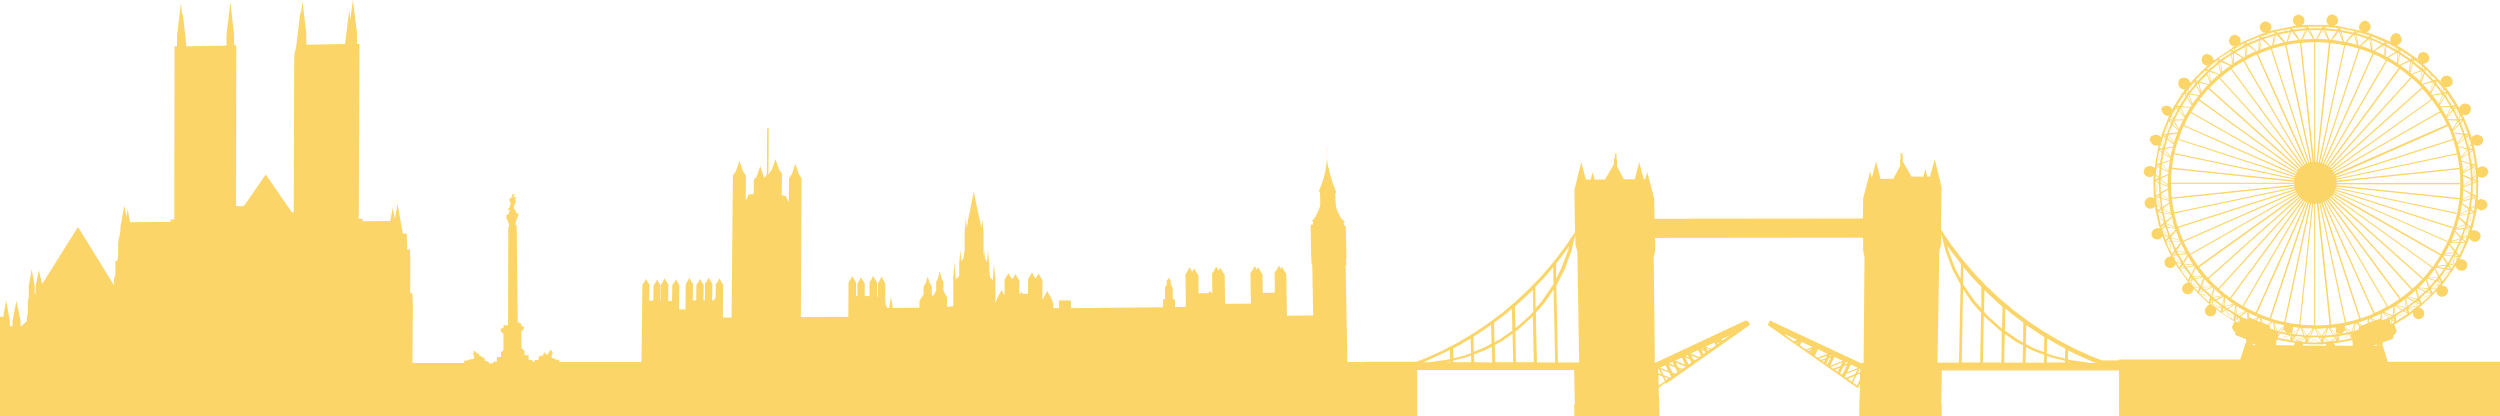 <?xml version="1.0" encoding="utf-8"?>
<svg viewBox="0 266.5 1096 182.5" width="1096" height="182.5" xmlns="http://www.w3.org/2000/svg"><path class="st3" d="M1096,449v-23.9h-49.2l-2.1-6.8l-0.2,0l0-1.6l4.7-1.8l0.1-1.5l0.7-0.3l0.6-1.3l0.1-0.4l-0.3-0.8l-0.6-1.5&#10;&#9;l-0.4-0.2l-0.1,0l1.2-0.6l5.8-3.6l1.6-1.3c0,0.2-0.1,0.3-0.1,0.5c0,1.4,1.1,2.5,2.5,2.5c1.4,0,2.5-1.1,2.5-2.5&#10;&#9;c0-1.2-0.8-2.1-1.9-2.4l-0.4-0.2l1.1-0.9l5-4.7l1.4-1.6l0.1-0.1c0,0,0,0.1,0,0.1c0,1.4,1.1,2.5,2.5,2.5c1.4,0,2.6-1.1,2.6-2.5&#10;&#9;c0-1.3-1-2.3-2.3-2.4l-0.5-0.2l0.9-1l4-5.6l1-1.6l0.3-0.3c0.1,1.2,1.2,2.2,2.5,2.2c1.4,0,2.6-1.1,2.6-2.5c0-1.4-1.1-2.5-2.6-2.5&#10;&#9;c0,0-0.1,0-0.1,0l-0.4-0.2l-0.3,0l0,0l0.6-1.1l2.9-6.2l0.6-1.6l0.2-0.3c0.3,1,1.3,1.7,2.4,1.7c1.4,0,2.5-1.1,2.5-2.5&#10;&#9;c0-1.3-1-2.3-2.3-2.4l-0.6-0.3l-0.4,0.1l-0.6,0.2l0-0.1l0.4-1.2l1.6-6.7l0.2-1.5l0.1-0.4c0.5,0.6,1.2,1,2,1c0.9,0,1.6-0.5,2.1-1.1&#10;&#9;l0,0l0.1-0.2c0.1-0.1,0.2-0.3,0.2-0.4l0.3-0.7l-0.4-0.9c0,0,0-0.1,0-0.1l-0.1-0.3l-0.2-0.4l-0.3-0.1c-0.4-0.4-1-0.6-1.6-0.7&#10;&#9;l-0.3-0.1l-0.4,0.1l-0.4,0.1c0,0-0.1,0-0.1,0.1l-0.5,0.2l-0.1-0.3l0.1-1.1l0.2-6.9l-0.1-1.4l0.1-0.7c0.4,0.4,1,0.6,1.6,0.6&#10;&#9;c0.9,0,1.6-0.5,2.1-1.1l0.1,0l0.1-0.2c0.1-0.1,0.1-0.3,0.2-0.4l0.4-0.8l-0.5-1.3l-0.2-0.3l-0.2-0.1c-0.5-0.5-1.1-0.8-1.8-0.8&#10;&#9;c-0.7,0-1.3,0.3-1.7,0.7l-0.1,0l-0.2,0.1l0,0l-0.1-0.3l-0.1-1l-1.2-6.9l-0.3-1.2l0-0.9c0.4,0.3,0.9,0.5,1.5,0.5&#10;&#9;c1.4,0,2.5-1.1,2.5-2.5c0-0.1,0-0.2,0-0.2l0,0l0,0c-0.1-0.4-0.2-0.8-0.4-1.1l-0.1-0.2l-0.2-0.2l-0.3-0.1c-0.3-0.2-0.7-0.4-1.1-0.5&#10;&#9;l-0.2-0.1l-0.2,0c0,0,0,0,0,0c0,0,0,0,0,0l-0.4,0l-0.4,0.2c-0.1,0-0.2,0.1-0.4,0.1l-0.8,0.3l-0.2,0.2l-0.2,0.5l-0.4-0.6l-0.2-0.9&#10;&#9;l-2.6-6.5l-0.5-1l-0.2-1c0.3,0.1,0.6,0.2,0.9,0.2c1.4,0,2.5-1.1,2.5-2.5c0,0,0-0.1,0-0.1l0.1-0.2l-0.5-1.4l-0.1-0.2l-0.7-0.3&#10;&#9;c-0.2-0.1-0.3-0.1-0.5-0.2l-0.4-0.2l-0.2,0c-0.1,0-0.1,0-0.2,0c-0.7,0-1.4,0.3-1.8,0.7l0,0l0,0c-0.3,0.3-0.5,0.7-0.6,1.1l-0.6-0.5&#10;&#9;l-0.4-0.8l-3.8-5.9l-0.7-0.8l-0.4-1.1c0.1,0,0.3,0.1,0.4,0.1c1.4,0,2.5-1.1,2.5-2.5c0-0.1,0-0.2-0.1-0.3l0-0.1l0-0.1l-0.2-0.4&#10;&#9;c0,0,0-0.1-0.1-0.1l-0.3-0.8l-0.1-0.1l-1.6-0.7l-0.3,0.1c0,0,0,0-0.1,0c-1.3,0-2.4,1-2.5,2.3l-0.8-0.4l-0.5-0.6l-5-5.1l-0.7-0.6&#10;&#9;l-0.5-0.9c0,0,0,0,0,0c1.4,0,2.5-1.1,2.5-2.5c0-0.6-0.3-1.2-0.7-1.6l-0.2-0.4l0,0l-1.6-0.7l-1.1,0.4c0,0,0,0,0,0l-0.5,0.2l-0.4,0.3&#10;&#9;l-0.2,0.6c-0.1,0.2-0.2,0.3-0.2,0.5l-0.2,0.5l0.1,0.2l0,0.1c0,0.1,0,0.1,0,0.2l-1.1-0.4l-0.6-0.5l-5.9-4l-0.8-0.4l-0.6-0.7&#10;&#9;c1.1-0.3,1.9-1.2,1.9-2.4c0-0.5-0.2-1-0.5-1.4l-0.3-0.8l0,0l-1.4-0.6l-0.2-0.1l-1.6,0.7l-0.3,0.4l-0.1,0.3c-0.4,0.4-0.6,1-0.6,1.6&#10;&#9;c0,0.2,0.1,0.4,0.1,0.6l-1.1-0.1l-0.7-0.4l-6.6-2.7l-0.8-0.2l-0.9-0.7c0.8-0.4,1.4-1.2,1.4-2.2c0-0.6-0.3-1.2-0.7-1.6l-0.2-0.5&#10;&#9;l-0.1,0l-1.4-0.6l-0.1,0l-1.6,0.7l-0.1,0.3c-0.5,0.5-0.9,1.1-0.9,1.9c0,0.4,0.1,0.8,0.3,1.2l-1.1,0.1l-0.7-0.2l-7-1.4l-0.8-0.1&#10;&#9;l-1-0.5c0.7-0.5,1.1-1.2,1.1-2c0-0.8-0.4-1.4-0.9-1.9l-0.1-0.2l-1.6-0.7l-1.6,0.7l-0.1,0.3c-0.5,0.5-0.8,1.1-0.8,1.8&#10;&#9;c0,0.6,0.3,1.2,0.7,1.6l-1.2,0.4l-0.8-0.1l-7.2,0l-0.8,0.1l-1-0.3c0.5-0.4,0.7-1.1,0.7-1.7c0-1.2-0.9-2.2-2.1-2.4l-0.6-0.3l-1.6,0.7&#10;&#9;l-0.2,0.4c-0.4,0.4-0.6,0.9-0.6,1.5c0,0.8,0.4,1.5,1.1,2l-1.2,0.7l-0.8,0.1l-7,1.4l-0.7,0.2l-1.2-0.1c0.3-0.4,0.4-0.8,0.4-1.3&#10;&#9;c0-0.8-0.4-1.5-1.1-2v0h0c-0.3-0.2-0.6-0.4-1-0.4l-0.6-0.2l-0.1,0l-0.6,0.3c-0.1,0-0.2,0.1-0.3,0.1l-0.4,0.2l-0.1,0l-0.1,0.2&#10;&#9;c-0.5,0.5-0.8,1.1-0.8,1.8c0,1,0.6,1.9,1.5,2.3l-1,0.8l-0.8,0.3l-6.6,2.8l-0.7,0.4l-1,0.1c0.1-0.3,0.2-0.5,0.2-0.8&#10;&#9;c0-1.3-1-2.3-2.3-2.4l-0.5-0.2l-0.2,0.1l-1.4,0.6l0,0l-0.2,0.5c-0.3,0.4-0.5,0.9-0.5,1.5c0,1.2,0.8,2.1,2,2.4l-0.8,1l-0.8,0.4&#10;&#9;l-5.9,4l-0.6,0.5l-0.8,0.3c0-0.1,0-0.2,0-0.2c0-1.4-1.1-2.4-2.5-2.5l-0.4-0.2l-1.6,0.7l0,0l-0.4,0.9c0,0,0,0.1,0,0.1l-0.1,0.4l0,0.2&#10;&#9;l0,0.1c0,0.1-0.1,0.2-0.1,0.3c0,1.3,1,2.3,2.3,2.4l-0.6,1l-0.8,0.6l-4.9,5l-0.5,0.6l-0.6,0.3c-0.2-1.2-1.2-2.1-2.5-2.1&#10;&#9;c-0.1,0-0.1,0-0.2,0l-0.3-0.1l-1.6,0.7l-0.1,0.1l-0.5,1.4l0,0.1l0.1,0.3c0,0,0,0,0,0.1c0,1.4,1.1,2.5,2.5,2.5c0.1,0,0.1,0,0.2,0&#10;&#9;l-0.3,0.9l-0.7,0.8l-3.8,5.9l-0.4,0.8l-0.3,0.3c-0.4-0.9-1.3-1.5-2.3-1.5c0,0-0.1,0-0.1,0l-0.5-0.1l-1.5,0.7L948,313l-0.5,1.4&#10;&#9;l0.4,0.9c0.2,1.1,1.2,2,2.4,2c0.2,0,0.4-0.1,0.5-0.1l-0.1,0.8l-0.5,1l-2.5,6.4l-0.2,0.9l-0.2,0.3c-0.5-0.6-1.2-1-2-1c0,0,0,0,0,0&#10;&#9;l-0.1,0l-0.6,0l-1.5,0.6l-0.2,0.2l-0.5,1.3l0.6,1.3l0.2,0.2l0,0c0.4,0.7,1.2,1.2,2.2,1.2c0.3,0,0.6-0.1,0.9-0.2l0,0.5l-0.3,1.2&#10;&#9;l-1.2,6.8l-0.1,1l-0.1,0.3l0,0l-0.2-0.1l-0.9-0.4c0,0,0,0,0,0l-0.7-0.3l-0.6,0.1h0c-0.5,0.1-0.9,0.2-1.3,0.5l-0.3,0.1l-0.2,0.3&#10;&#9;l-0.1,0.1c-0.2,0.3-0.3,0.6-0.4,1l-0.1,0.2l0,0c0,0,0,0.1,0,0.1c0,1.4,1.1,2.5,2.5,2.5c0.7,0,1.3-0.3,1.7-0.7l0.1,0.5l-0.1,1.4&#10;&#9;l0.2,6.8l0.1,1.1l0,0.2l-0.9-0.4l-0.4-0.1l-0.2,0.1c0,0-0.1,0-0.1,0c-1.4,0-2.5,1.1-2.5,2.5c0,1.4,1.1,2.5,2.5,2.5&#10;&#9;c0.8,0,1.6-0.4,2-1.1l0.1,0.4l0.2,1.5l1.5,6.6l0.4,1.2l0,0.1l-0.5-0.2l-0.4-0.1l-1.1,0.4c-0.1,0-0.2,0.1-0.3,0.1l-0.1,0l-0.6,0.4&#10;&#9;l-0.1,0.2c-0.3,0.4-0.6,0.9-0.6,1.5l0,0v0c0,0,0,0,0,0c0,1.4,1.1,2.5,2.5,2.5c1,0,1.9-0.6,2.3-1.5l0,0l0.5,1.6l2.8,6.2l0.6,1l0,0&#10;&#9;l-0.3,0l-0.7,0.3c-1.2,0.2-2,1.2-2,2.4c0,1.4,1.1,2.5,2.5,2.5c1.2,0,2.2-0.8,2.4-1.9l0.9,1.6l3.9,5.5l0.8,1l-1.4,0.5l-0.3,0.3&#10;&#9;c-0.6,0.5-1.1,1.2-1.1,2c0,1.4,1.1,2.5,2.5,2.5c1.4,0,2.5-1.1,2.5-2.5c0,0,0-0.1,0-0.1l1.2,1.4l4.9,4.7l1.1,0.9l-0.5,0.2l-0.4,0.2&#10;&#9;l-0.3,0.5c-0.6,0.5-1,1.1-1,1.9c0,1.4,1.1,2.5,2.5,2.5c1.4,0,2.5-1.1,2.5-2.5c0-0.2-0.1-0.5-0.1-0.7l1.5,1.2l5.7,3.7l1.2,0.6l-0.1,0&#10;&#9;l-0.4,0.2l-0.6,1.4l-0.3,0.8l0.1,0.4l0.6,1.3l0.7,0.3l0.1,1.5l4.7,1.8l0,1.6h-0.2l-2.4,7.3h-53.3v0.4l-7.3,0l-4.4-1.7l-7.3-3.3&#10;&#9;l-7.1-3.7l-6.8-4l-6.6-4.4l-6.4-4.8l-6.1-5.1l-5.8-5.4l-5.5-5.8l-5.2-6.1l-4.9-6.4l-4.5-6.6l0,0l0.3-18.6l-3-12.3l-2.1,7.6h-1.2&#10;&#9;l-0.8-3.4l-0.9,3.4l-5.2,0l-3.8-6.6l0-0.9h0l0-0.2l0-0.3l0-0.9v-0.3l0,0l0-0.1h-0.3v-0.1l0,0l0-0.1l0-0.1h0l0-1.1l0,0V334h0l0-0.4&#10;&#9;h-0.7l0,0.1l0,0.5l0,0v0.2h0l0,1.2h0l0,0l0,0.1l0,0.1h0v0.1l0,0.2l0,0l0,0l0,0.1v0.1h0v0.1l0,0h-0.1l-0.1,0.1v0.1h0l0,0.4l0,0l0,0.8&#10;&#9;l0,0.3v0.3l0,0l0,0.9l-3,5.6l-5.6,0l-1.9-7.6l-1.9,7.2l-0.7-2.9l0,0l0,0l-3.1,11.8l-0.1,8.9l-91.4,0.1l-0.1-8.9l-3.1-11.7l0,0&#10;&#9;l0.5,11.2h0l-0.5-11.2v0l0,0v0l-0.8,3.3h-0.7l-2-7.6l-1.9,7.6l-4.8,0l-3-5.6l0-0.9l0-0.1v-0.3l0-0.3l0-0.8l0,0l0-0.4h0l0-0.1&#10;&#9;l-0.1-0.1h-0.1l0,0l0-0.1h0v-0.1l0-0.1l0,0h0l0-0.2l0-0.1h0V336l0-0.1l0,0h0l0-1.2h0l0-0.2l0,0l0-0.5l0-0.1l-0.7,0l0,0.4h0l0,0.2&#10;&#9;l0,0l0,1.1h-0.1l0,0.1v0.1l0,0v0.1l-0.3,0l0,0.1l0,0l0,0.3h0l0,0.9l0,0.3l0,0.2h-0.1l0,0.9l-3.9,6.6l-4.5,0l-0.9-3.3l-0.8,3.3&#10;&#9;l-2.1,0l-2.1-7.6l-3,12.3l0.3,18.6l-0.1-0.1l-4.5,6.6l-4.8,6.3l-5.1,6l-5.5,5.7l-5.7,5.4l-6,5.1l-6.3,4.7l-6.5,4.4l-6.7,4l-6.9,3.6&#10;&#9;l-7.1,3.2l-4.3,1.7l-22.2,0v0.1v0l-8.1,0l-0.8-42.3l0.3,0l-0.1-3.1h0.2l-0.3-13.6l0-0.2l0-0.5l-0.7,0l0-0.1l0-0.2l0-0.4l-0.3,0&#10;&#9;l0-0.4l0.6-0.6l-1.1-1.1l-0.2,0l-0.1-0.1l-0.4-0.6l-0.3-0.6l-0.3-0.6l-0.3-0.6l-0.3-0.6l-0.3-0.6l-0.2-0.6l-0.2-0.7l-0.2-0.7&#10;&#9;l-0.2-0.7l0.5-0.4l-0.5-0.5l-0.1-4.1l0.4-0.6l-0.5-1.2l-0.5-1.3l-0.5-1.3l-0.4-1.3l-0.4-1.3l-0.4-1.3l-0.3-1.3l-0.3-1.3l-0.3-1.3&#10;&#9;l-0.2-1.3l-0.2-1.3l-0.1-1.3l0-2.8l0.5,0v-0.1l0,0l-0.4,0l0-1.4l0,0l-0.1,0l0,1.4l-0.4,0l0,0.1l0,0l0.4,0l0.1,2.8l-0.1,1.3l-0.1,1.3&#10;&#9;l-0.2,1.3l-0.2,1.3l-0.2,1.3l-0.3,1.3l-0.3,1.2l-0.4,1.2l-0.4,1.2l-0.4,1.2l-0.5,1.2l-0.5,1.2l0.5,0.6l0.1,4.6l-0.5,0l0.6,0.5&#10;&#9;l-0.1,0.6l-0.2,0.6l-0.2,0.6l-0.2,0.6l-0.2,0.6l-0.3,0.6l-0.3,0.6l-0.3,0.6l-0.3,0.6l-0.4,0.6l-0.4,0.6l-0.4,0.5l-0.7,0l0.7,0.6&#10;&#9;l0,1.4l-1,0l0,0.5l0,0.2l0.2,13.6l0.1,0.1l0.1,2.9l0.3,0.2l0.4,22.3l-11.5,0.1l-0.3-18.3l-0.9-1.4l-1-1.8l-0.5,1l-0.8-1.5l-1,1.8&#10;&#9;l-0.9,1.4l0.1,8.7l-5.3,0.1l-0.1-8.1l-0.9-1.4l-1-1.8l-0.6,1.2l-0.9-1.7l-1,1.8l-0.9,1.4l0.2,13.3l-11.3,0.1l-0.2-12.7l-0.9-1.4&#10;&#9;l-1-1.8l-0.7,1.4l-0.1-0.1l-1-1.8l-0.9,1.8l-0.9,1.4l0.1,8.5l-0.3,0l-0.7-1l-0.7,1l-4.3,0.1l-0.1-7.9l-0.9-1.3l-1-1.7l-0.8,1.5&#10;&#9;l-0.2-0.3l-1-1.8l-0.9,1.8l-0.9,1.4l0.2,14.2l-4.8,0.1l0-3.3l-0.9-0.1l-0.1-5l-0.8-1.4l0-1.6l-0.9-1.4l-0.9,1.4l0,1.6l-0.8,1.3&#10;&#9;l0.1,5.1l-0.9,0l0,3.5l-40.4,0.4l0-3.3l-1.2-0.1l-4,0l0,3.4l-2.5,0l0-2l-0.8-2.1l-1.9-3.5l-1.8,3.5L457,398l0-8.7l-0.8-1.3l-0.9-1.6&#10;&#9;l-0.9,1.6l-0.4,0.6l-0.7-1l-0.9-1.7l-0.9,1.7l-0.8,1.3l0,6.4l-2.4,0l-0.5-0.9l-0.5,0.9l-0.4,0l0-5.9l-0.8-1.2l-0.9-1.6l-0.9,1.6&#10;&#9;l-0.5,0.7l-0.8-1.1l-0.9-1.6l-0.9,1.6l-0.8,1.3l0,6.9l-1.3-2.4l-1.9,3.6l-0.8,2.2l0,1.4h0l0-12.2l-0.6-6.1l-0.5,6.1l0,0.8L434,388&#10;&#9;l-0.3-3.7l0-1.9l-0.6-6.1l-0.4,5.1l-0.9-1.7l-0.3-3.8l-0.2,2.9l0,0l-0.1-1.4l0-9l-0.6-6.1l-0.4,4.3l-0.4-2.1l-0.2-2.4l-0.1,1.2&#10;&#9;l-0.1-0.5l0-0.3l0,0.1l-2.5-12.1l-2.4,12.1l0-0.6l-0.1,1.1l0,0.1l0-0.8l-0.1,1.5l-0.5,2.5l-0.4-4.3l-0.5,6.1l0,7.5v0.1l-0.1,2&#10;&#9;l-0.1-1.5l-0.2,3l-1,1.9l-0.5-5.1l-0.5,6.1l0,4.8l0,0.5l-1.5,1.5v-0.8l-0.6-6.1l-0.5,6.1l0,12.6l-0.5,0l-0.7,0V401l-0.4,0l-1,0&#10;&#9;l-0.1,0l0-4l-1.6-3.1l0-3.8l-0.8-1.5l-0.8-3.3l-0.8,3.3l-0.8,1.5l0,3.8l-1.4,2.5l-0.5-0.8v-3.5l-0.9-1.4l-0.9-3l-0.9,3l-0.9,1.4v3.5&#10;&#9;l-1.8,2.8v3l-11.8,0.1v-0.6l-0.7-4.4l-0.7,4.4l0,0.6l-1,0l-0.6-1.4l-0.2-1.6l0-7.9l-0.8-1.2l-0.8-1.6l-0.8,1.6l-0.8,1.2l0,5.9&#10;&#9;l-0.4,0l0-6.2l-0.8-1.2l-0.9-1.6L382,389l-0.8,1.2l0,6.1l-2.1,0l0-5.6l-0.8-1.2l-0.8-1.5l-0.8,1.5l-0.8,1.2l0,5.6l-0.6,0l0-6&#10;&#9;l-0.8-1.2l-0.8-1.6l-0.9,1.6l-0.8,1.2l-0.1,15.1l-20.8,0.1l0.3-60.9l-1.2-1.8l-1.5-4.5l-1.5,4.5l-1.3,1.8l-0.1,10.6l-1.3-2.7&#10;&#9;l-1.8-0.4l0.1-9.5l-1.3-1.8l-1.5-4.6l-1.6,4.6l-1.3,1.8l0,0.6l-0.2-0.4l0.1-19.8l-0.3-0.6l-0.4,0.6l-0.1,19.8l-1,1.6l-0.5-0.7&#10;&#9;l-1.4-4.4l-1.5,4.4l-1.3,1.7l-0.1,6.2l-2.1,0.1l-1.4,2.7l0.1-11l-1.3-1.8l-1.5-4.6l-1.6,4.6l-1.3,1.8l-0.6,62.3l-3.8,0l0.1-14.5&#10;&#9;l-0.8-1.2l-0.8-1.5l-0.8,1.5l-0.8,1.2l-0.1,6.1l-0.1-0.1l-0.8,1l-0.6,0l0.1-7.3l-0.8-1.2l-0.8-1.5l-0.8,1.5l-0.8,1.2l-0.1,7.3&#10;&#9;l-0.6,0l0.1-6.8l-0.8-1.2l-0.8-1.5l-0.8,1.5l-0.8,1.2l-0.1,6.8l-1.5,0l0.1-7.2l-0.8-1.2l-0.8-1.5l-0.8,1.5l-0.8,1.2l-0.1,11.1&#10;&#9;l-2.8,0l0.1-10.6l-0.7-1.1l-0.8-1.5l-0.8,1.5l-0.8,1.1l-0.1,7l-1.7-0.1l0.1-7.2l-0.8-1.2l-0.8-1.5l-0.8,1.5l-0.8,1.2l-0.1,7.1&#10;&#9;l-0.2,0l0.1-6.7l-0.7-1.1l-0.8-1.5l-0.8,1.5l-0.8,1.1l-0.1,6.7l-1.8,0l0.1-7l-0.7-1.1l-0.8-1.5l-0.8,1.5l-0.8,1.1l-0.4,33.9l-36,0&#10;&#9;l0-1l-1.6,0l0-0.1l0-0.1l-0.1-0.1l-0.1-0.1l-0.4-0.1l-0.1,0l-0.1-0.1h-0.1l-0.1-0.1l-0.1,0h-0.3l-0.3-0.1l0,0v-0.1l0-0.1l0-0.1&#10;&#9;l0-0.1l0-0.2l-0.1-0.4l0-0.3l0.1,0l0.1,0l0.1,0l0,0v0l0,0v0l0,0v-0.1l0-0.1l0-0.1v0l0-0.1l0.1-0.1l0-0.1l0-0.1l0-0.1l0.1-0.1l0,0&#10;&#9;l0,0l0-0.1l0,0l0-0.1l-0.2-0.2l0,0v0l-0.1-0.1h0l0,0h0l-0.1-0.1l0-0.1l-0.1-0.1l0-0.1l0-0.1v-0.1l0,0v0l0-0.1l0-0.1l-0.1,0v0l-0.1,0&#10;&#9;l0,0l0,0l0,0h0l-0.2,0.1l-0.3,0.2l0,0l0,0.1l-0.2,0.1l-0.1,0.1l0,0l0,0l0,0.1l-0.1,0.2l-0.1,0.1l-0.1,0.3l-0.1,0.4l-0.1,0.1l-0.1,0&#10;&#9;l-0.1,0.1l-0.1,0l-0.2,0l-0.2,0l-0.3,0l-0.1,0l0,0l0,0l0,0l-0.1-0.2l0,0v0l0-0.1l0,0l0,0h0l-0.1-0.1l0-0.1l0-0.1l0-0.1l0-0.1v-0.1&#10;&#9;l0,0v0l0,0l0,0l-0.1,0v0h-0.1l0,0h0l0,0h0l-0.1,0.1l-0.2,0.2l0,0l0,0.1l-0.1,0.1l-0.1,0.1l0,0l0,0l0,0l0,0.1l-0.1,0.1l-0.1,0.3&#10;&#9;l-0.1,0.3l0,0.1l-0.1,0l-0.1,0.1l0,0l-0.1,0l-0.1,0l-0.2,0l-0.1,0l-0.1,0h-0.2l-0.1,0l-0.1,0l-0.1,0.1l0,0l-0.1-0.1l0,0l0,0l0,0&#10;&#9;l-0.1,0.1l-0.2,0.2l-0.1,0.2l0,0l0,0.1l0,0.1l0,0l-0.1,0.2l0,0.2l0,0.1l0,0.1l0,0.2l0,0l0,0l0,0l0,0l0,0.1l0,0l0,0l0,0.1l0,0l0,0&#10;&#9;l0,0l0,0.1l0,0l0,0l0,0l-1.7,0l0,0.7h-1l0-0.7h-1.7l0-2.1h-1.8l0-2l-1.1-0.9l-0.2-0.2l-0.1-7.3l0.7-0.6l0.4-0.7l0-0.1l0.2-0.3l0-0.3&#10;&#9;h-0.2l-1-0.4l0-0.6h-0.2l0-0.1l0-0.1l0-0.1l-0.1-0.1l-0.1-0.1l-0.1-0.1l-0.1,0l0,0l0-0.2l0,0l0,0l0,0l0,0l0,0l0,0l0,0l0,0l0,0l0,0&#10;&#9;l0,0l0,0l0,0l0,0l0,0l0,0l0,0l-0.1-0.1l0,0l0,0l0,0L227,408l-0.5-42.5l-0.1-0.2l-0.2-0.2l-0.2-0.1l0-0.4l0-0.2l0-0.2l0.1-0.4&#10;&#9;l0.1-0.4l0.1-0.4l0.2-0.4l0.2-0.4l0.2-0.4l0.2-0.4l0.2-0.4L227,361l0.2-0.4l0.2-0.4l-0.7-0.3l-0.5-0.1l0-0.2l0-0.2l0-0.2l-0.1-0.2&#10;&#9;l-0.1-0.2l-0.1-0.2l-0.1-0.1l-0.1-0.1l-0.1-0.1l-0.1-0.1l-0.1-0.1l-0.1-0.1l-0.1-0.1l-0.1-0.1l0.6-2l0.1,0l0.1,0l0,0l0,0l0,0l0,0&#10;&#9;l0-0.1l0,0l0,0h0h0l0,0l0,0l0,0l0,0l0.1-0.4l0,0l0,0h0h0.1l0.1,0l0.1,0l0,0l0,0l0-0.1l0-0.1v0l0,0l0,0l0,0l0,0l0,0l0,0l0,0l0,0h0&#10;&#9;h-0.1l-0.1,0l0,0l0,0l0-0.1l0,0l0,0l0-0.1v-0.1l0-0.1l0-0.1l-0.1-0.1l0-0.1l0-0.1l0-0.1l0-0.1l0-0.1l0-0.1l0-0.1l0-0.1l0-0.1l0-0.1&#10;&#9;l0-0.1l0-0.1l0-0.1v-0.1l0-0.1l0-0.1l0,0l0-0.1l0,0l0,0l0,0l0,0l-0.1,0l-0.1,0l-0.1,0h-0.1l-0.1,0l-0.1,0h0l0,0l-0.1-0.1l0,0l-0.1,0&#10;&#9;l-0.1,0l0,0l-0.1,0l0,0v0l0.1-0.4l0,0l0,0l0,0l0,0l0,0l0.2-0.1l0.2-0.1l0.2,0l0,0l0,0l0,0l0-0.1l-0.1-0.2l-0.1-0.1l0-0.1l0-0.1l0,0&#10;&#9;l-0.1,0l0,0l0,0l0,0l-0.1,0l-0.1,0l0,0l0,0l-0.1,0l0,0l0,0l0,0l0,0l0-0.1l0,0l0,0l0,0h0l0,0v0l0,0l0,0l0,0l0,0h0l0,0v0l0,0l0,0l0,0&#10;&#9;l0,0l0,0v0l0,0h0l0,0h0l0,0l0,0l0,0l0,0l0,0h0h0h0l0,0l0,0h0l0,0h0l0,0l0,0l0,0l0,0l0,0l0,0v0.1l-0.1,0l0,0l0,0h-0.1l-0.1,0.1&#10;&#9;l-0.1,0.1l-0.1,0.2l-0.1,0.2l-0.1,0.2l-0.1,0.2l-0.1,0.2l-0.1,0.1l0,0.1v0.1l0,0l0.5,0l0.1,0v0h-0.1v0.3l-0.1,0l-0.1,0l-0.1,0l0,0&#10;&#9;l0,0l-0.1,0l-0.1,0l0,0h0l-0.1-0.1l-0.1,0l-0.1,0l-0.2,0.1l-0.1,0.1l-0.1,0.1l-0.1,0.2l0,0.1l0,0l0,0.1l0,0l0,0.1l0,0.3l0,0.2l0,0&#10;&#9;l0,0.1l0,0.1l0,0.1l0.1,0.1l0,0.1l0,0l0.1,0l0.1,0l0.1,0l0.1-0.1l0.1,0l0,0.1l0,0.2l-0.1,0.4l0,0.1l0,0.1l0,0l-0.1,0.2l-0.1,0.2&#10;&#9;l0,0.1l-0.1,0.3l0,0.1l0,0.1l0,0.1l0,0.3l0,0.1l0,0h0l0.1,0l0,0v0l0,0l-0.1,0l-0.1,0.1l-0.1,0.1l-0.1,0.1l-0.1,0.1l-0.1,0.1l-0.1,0&#10;&#9;l0,0.1l-0.1,0.1l0,0.1l0,0.1l0,0.1l0,0.1l-0.1,0.1l0,0.1v0.1h1.1l-0.1,0.1l-0.1,0.1l-0.1,0.1l-0.1,0.1l-0.1,0.1l-0.1,0.2l-0.1,0.2&#10;&#9;l-0.1,0.2l0,0.2l0,0.2l0,0.2l0,0l-0.4,0.1l-0.8,0.3l0.2,0.4l0.2,0.3h0l-0.4,0.3l0.2,0.4l0.2,0.4l0.2,0.4l0.2,0.4l0.2,0.4l0.1,0.4&#10;&#9;l0.1,0.4l0.1,0.4l0.1,0.4l0,0.4v0l-0.1,0l-0.2,0.2l-0.1,0.2l-0.1,42.5l-0.2,0.2l0,0l-0.1,0.1l0,0l0,0l0,0l0,0l0,0l0,0l0,0l0,0l0,0&#10;&#9;l0,0l0,0l0,0l0,0v0v0l0,0l0,0l0,0l0,0v0.2l-0.1,0L221,409l-0.1,0.1l-0.1,0.1l0,0.1l0,0.1l0,0.1h-0.1l0,0.6v0.1l-1,0.4h-0.2v0.3&#10;&#9;l0,0.7h0.2v0.4l1,0.8l0,7.1l-0.1,0.2l-1,0.9l0,2h-1.8l0,2.1h-1.6l0,0.7h-1.9l0-0.7l-0.7,0l0-0.3l-1,0l0,0l0,0l0-0.1l0,0v0l0,0l0,0&#10;&#9;l0-0.2l0-0.1l0-0.1l0-0.2l-0.1-0.2l0,0l0-0.1l-0.1-0.1l0,0l-0.1-0.2l-0.2-0.2l-0.1-0.1l0,0l0,0l-0.1,0l-0.1,0.1l0,0l-0.1-0.1l-0.1,0&#10;&#9;l-0.1,0l-0.1-0.2l-0.2-0.3l-0.1-0.1l0,0l0,0l-0.1,0l-0.1,0.1l0,0l-0.2-0.1l-0.1,0l-0.2,0l-0.1,0L210,422l-0.1-0.1l0-0.1l0,0l0,0l0,0&#10;&#9;l-0.1-0.1l-0.1-0.1l0-0.1l0,0l-0.2-0.2l-0.1-0.1l0,0l0,0l0,0l0,0h-0.1v0l-0.1,0l0,0l0,0v0l0,0l0,0.1l0,0.1v0.1l0,0.1l0,0.1l-0.1,0.1&#10;&#9;h0l0,0l0,0l-0.1-0.2l-0.1-0.3l-0.1-0.1l-0.1-0.2l0-0.1l0,0l0,0l-0.1-0.1l-0.2-0.1l0-0.1l0,0l-0.3-0.2l-0.2-0.1h0l0,0l0,0l0,0l-0.1,0&#10;&#9;v0l-0.1,0l0,0.1l0,0.1v0l0,0v0.1l0,0.1v0.1l0,0.1l0,0.1l-0.1,0.1h0l0,0h0l0,0.1v0l0,0l-0.2,0.2l0,0.1l0,0l0,0.1l0,0v0l0.1,0.1v0.1&#10;&#9;l0,0.1l0,0.1l0.1,0.1l0,0.1l0,0l0,0.1l0,0.1l0,0.1l0,0v0l0,0v0l0,0l0.1,0l0.1,0l0.1,0l0,0.3l-0.1,0.4v0.2l0,0.1l0,0.1l0,0.1v0.1l0,0&#10;&#9;l-0.3,0.1h-0.3l-0.1,0l-0.1,0.1H206l-0.1,0.1l-0.1,0l-0.4,0.1l-0.1,0.1l-0.1,0.1l0,0.1v0.1l-1.7,0l0,1l-22.7,0L181,400l-0.2-5h-1&#10;&#9;l0.1-14.3l-0.2-4.9l-1.2,0l0-2.1l-0.2-4.8l-1.7,0l-0.6-3.2v-0.1l-1.7-9.6l-1,5.4h0l0,0.1l-0.2,1.1l-0.9-5.1l-1.1,5.9l-12.1,0.1&#10;&#9;l0-1.1l-1.7,0l0.3-76.7l-1.1,0l0-4.8l-1.8-14.4l-1.1,8.6l-0.5-4.2l-1.8,14.6v0.3l-17,0.3l0-4.8l-1.7-14.3l-0.7,5.9l-0.2-1.5&#10;&#9;l-1.7,14.5l0,0.3h0l-1,4.6l-0.2,59.4l0,9.4h-0.8L116.5,343l-9.2,13.3l-0.9,0.6l-1.6,0v0l-0.9-0.1h-0.4l0-6.6l0.1-59.2l0-4.6l-0.9,0&#10;&#9;v-0.3l0-0.6l-0.1-0.5l0-2.7l0-0.6l-1.6-14.3l-1.7,14.3l0,4.8l-17.6,0.3v-0.3l-1.6-14.4l-0.2,1.3l-0.6-5.6l-1.7,14.3l0,4.7l-1.1,0&#10;&#9;l-0.1,61.4l0,14.5l-1.3,0h-0.3l0,1.1l-17.8,0.1l-1-5.8l-0.6,3.5l-0.9-5l-1.7,9.4v1.8l-1,5v6l-0.3,1.1v1l-0.9,0v5.8l-0.6,2.3v2.6&#10;&#9;l-15.8-25.6l-15.7,25L17,385l-1.4,7.1l0,3.1l-0.4,0l0-3.4l-1.3-7.3l-1.3,7.3l0,5l-0.4,1.7l0,5.4l-0.4,1.7v1.6l-2.4,2.3H9l0-2.4&#10;&#9;l-1.8-8.8l-1.7,8.8l0,2.4H4.3l0-2.3l-1.6-9.1l-1.3,7.3H1H0V449h621.3l0-20.3l68.8,0l0.3,14.8l-0.3,0.6l0.1,4.9h37.3l-0.1-7.9l0-0.2&#10;&#9;l-0.2-0.4l0-4.1l3-2.1l0.2,0.4l0.2-0.1l36.6-25.7l-0.9-1.8l0,0l-0.6,0.3l-0.2-0.5l0,0l-3.2,1.5l-3.2,1.5l-3.2,1.5l-3.2,1.5l-3.2,1.5&#10;&#9;l-3.2,1.5l-3.2,1.5l-3.2,1.5l-3.2,1.5l-3.2,1.5l-3.2,1.5l-3.2,1.5l-1.2,0.6l-0.4,0l-0.5-46.4v0l0.7-2.6l-0.1-5.7l91.2-0.1l0,5.7&#10;&#9;l0.6,2.6l-0.4,46.6l-0.2,0l-1,0.1l-1.5-0.7l-3.2-1.5l-3.2-1.5l-3.2-1.5l-3.2-1.5l-3.2-1.5l-3.2-1.5l-3.2-1.5l-3.2-1.5l-3.2-1.5&#10;&#9;l-3.2-1.5l-3.2-1.5l-3.2-1.5l-0.9,2l39.5,27.7l0.9-1.9l-0.1,6.2l-0.1,0.2l-0.1,7.8h36.1l0.1-4.7l-0.2-0.5l0.2-14.9l77.7,0V449H1096z&#10;&#9; M1086.4,343.8l-0.1,0.3L1086.4,343.8C1086.4,343.8,1086.4,343.8,1086.4,343.8z M1086.1,340.5L1086.1,340.5L1086.1,340.5&#10;&#9;L1086.1,340.5z M944.2,343.9l0-0.2c0,0,0-0.1,0.1-0.1L944.2,343.9z M944.5,340.4L944.5,340.4l0-0.1L944.5,340.4z M944.8,357.3&#10;&#9;C944.8,357.2,944.8,357.2,944.8,357.3l0,0.1L944.8,357.3z M985.5,406.5v0.2l-0.1,0l0.1-2.5l0.2,1.7L985.5,406.5z M981.1,405.7&#10;&#9;l-0.2,0.1l-0.1-0.5L981.1,405.7z M981,405.5l0.2,0.1l-0.1,0.1L981,405.5z M948.5,333.9l2.9,2c0,0.3-0.1,0.5-0.1,0.8l-3.5,1.1&#10;&#9;L948.5,333.9z M947.8,333.1L947.8,333.1L947.8,333.1L947.8,333.1z M952.4,321.2l2.5,2.6c-0.1,0.2-0.2,0.5-0.3,0.7l-3.8,0.4&#10;&#9;L952.4,321.2z M951.9,320.2l-0.8-0.9l1.2,0.1l-0.2,0.6L951.9,320.2z M962.8,304.1l1.7,3.5c-0.2,0.2-0.3,0.4-0.5,0.6l-4-0.7&#10;&#9;L962.8,304.1z M962.6,302.8l0.3-0.1l-0.2,0.3L962.6,302.8z M972.5,294.6l1,3.9c-0.2,0.2-0.4,0.3-0.6,0.5l-3.9-1.5L972.5,294.6z&#10;&#9; M969,296.5l1.1-1.6l2-1L969,296.5z M972.6,293.4h0.2l-0.1,0.1L972.6,293.4z M983.5,293.4l26.6,45.5c-0.1,0.1-0.2,0.2-0.4,0.2&#10;&#9;l-31.3-42.5C980,295.4,981.7,294.4,983.5,293.4z M979,294.2l-0.6-3.8l0.6-0.4L979,294.2z M979.9,288.6l-0.3,0.2l0.4-1.2l1.5-0.4&#10;&#9;L979.9,288.6z M981.6,287.1l2.1-0.6l-3.5,1.9L981.6,287.1z M983.1,291.9c-1.3,0.7-2.6,1.5-3.8,2.3l0.1-4.5L983.1,291.9z&#10;&#9; M989.3,290.4l21.6,48c-0.1,0.1-0.3,0.1-0.4,0.2L984,293.1C985.7,292.1,987.5,291.2,989.3,290.4z M984.3,286.1L984.3,286.1&#10;&#9;L984.3,286.1L984.3,286.1z M988.9,289c-1.4,0.6-2.8,1.2-4.1,1.9l0.5-4.5L988.9,289z M985.7,286.3L985.7,286.3l0.2,0.2L985.7,286.3z&#10;&#9; M990.3,284.4l-0.2,4.2c-0.2,0.1-0.5,0.2-0.7,0.3l-3.3-2.7L990.3,284.4z M986.3,285.2l1.6-1.2l2.1-0.4L986.3,285.2z M1003.6,280.7&#10;&#9;l-1.1,4.1c-0.2,0-0.5,0.1-0.7,0.1l-2.7-3.3L1003.6,280.7z M999.3,280.7l1.8-0.8l2.1,0L999.3,280.7z M1010.8,279l-0.4,0l-2.2-0.2&#10;&#9;l1.4-0.5l0.3,0L1010.8,279L1010.8,279z M1010.8,279.8l0.4,0l-1.4,2.7L1010.8,279.8z M1010.1,279.1l-3.9,0.4l1.9-0.6L1010.1,279.1z&#10;&#9; M1005.9,279.5l-0.5,0l0.8-0.9l0.2,0l1.5,0.2L1005.9,279.5z M1005.8,280.3l4.7-0.5l-1.6,4c-0.2,0-0.5,0-0.7,0.1L1005.8,280.3z&#10;&#9; M1006.5,282.1l-1.3-1.7l0.2,0L1006.5,282.1z M1012.7,279.7l4.7,0l-2,3.9c-0.1,0-0.1,0-0.2,0c-0.2,0-0.3,0-0.5,0L1012.7,279.7z&#10;&#9; M1013.4,281.9l-1.4-2.2h0.3L1013.4,281.9z M1013.1,278.9l2-0.4l2,0.4L1013.1,278.9z M1017.8,279.7h0.3l-1.5,2.3L1017.8,279.7z&#10;&#9; M1024.2,279.5l-2-0.7l1.5-0.2l0.2,0l0.8,0.9L1024.2,279.5z M1024.9,280.3l-1.4,1.8l1.2-1.8L1024.9,280.3z M1023.9,279.4l-3.9-0.4&#10;&#9;l2-0.2L1023.9,279.4z M1019.7,279l-0.4,0l0,0l0.9-0.7l0.3,0l1.4,0.4L1019.7,279z M1020.2,282.4l-1.4-2.7l0.4,0L1020.2,282.4z&#10;&#9; M1019.6,279.8l4.7,0.4l-2.4,3.7c-0.2,0-0.5,0-0.7,0L1019.6,279.8z M1031.1,281.5l-2.8,3.4c-0.2,0-0.5-0.1-0.7-0.1l-1.1-4.2&#10;&#9;L1031.1,281.5z M1026.9,279.9l2.1,0l1.8,0.8L1026.9,279.9z M1037.3,284.3l0.8-0.8l0.1,0L1037.3,284.3z M1038.6,283.6l0.9,4.6&#10;&#9;c-1.4-0.6-2.9-1.1-4.4-1.6L1038.6,283.6z M1037.8,282.6l-1.8-1.1l1.6,0.1l0,0l0.6,1L1037.8,282.6z M1037.5,282.5l-3.8-1.1l2.1,0.2&#10;&#9;L1037.5,282.5z M1033.4,281.3l-0.2-0.1l0-0.1l1-0.4l0.3,0.1l1.3,0.7L1033.4,281.3z M1037.7,283.4l-3.1,3.1c-0.2-0.1-0.5-0.1-0.7-0.2&#10;&#9;l-0.7-4.3L1037.7,283.4z M1044.1,285.9l-3.4,2.8c-0.2-0.1-0.4-0.2-0.6-0.3l-0.2-4.3L1044.1,285.9z M1040.3,283.5l2.1,0.4l1.6,1.1&#10;&#9;L1040.3,283.5z M1044.9,286.3l0.5,4.6c-1.4-0.7-2.8-1.4-4.2-2L1044.9,286.3z M1044.1,286.4l0.4-0.3l0,0L1044.1,286.4z M1045.2,286.5&#10;&#9;l0.6,0.3l-0.2,3.7L1045.2,286.5z M1046,292.9l-26.7,45.7c-0.1-0.1-0.3-0.1-0.4-0.2l21.7-48.1C1042.5,291,1044.3,291.9,1046,292.9z&#10;&#9; M1051.6,296.3l-31.4,42.7c-0.1-0.1-0.3-0.1-0.4-0.2l26.7-45.6C1048.3,294.1,1050,295.2,1051.6,296.3z M1047,291.8l3.9-2.3l0,4.6&#10;&#9;C1049.7,293.3,1048.3,292.5,1047,291.8z M1051.2,289.7l0.6,0.4l-0.6,3.8L1051.2,289.7z M1057.8,294.4l3.4,2.9l-4,1.6&#10;&#9;c-0.2-0.1-0.3-0.3-0.5-0.5L1057.8,294.4z M1057.6,293.2h0.1l0,0.1L1057.6,293.2z M1067.6,303.9l2.7,3.4l-4.1,0.8&#10;&#9;c-0.1-0.2-0.3-0.4-0.4-0.5L1067.6,303.9z M1067.6,302.6l0.3,0.1l-0.1,0.2L1067.6,302.6z M1079.7,325l-4-0.4&#10;&#9;c-0.1-0.2-0.2-0.4-0.2-0.7l2.7-2.7L1079.7,325z M1078.3,319.4l1.2-0.1l-0.9,0.9l-0.1-0.1L1078.3,319.4z M1082.7,338l-3.7-1.2&#10;&#9;c0-0.2-0.1-0.5-0.1-0.7l3.1-2.1L1082.7,338z M1082.7,333.1L1082.7,333.1L1082.7,333.1L1082.7,333.1z M1081.8,366.7l0.4,0.9l-0.9,1&#10;&#9;v-1.9L1081.8,366.7z M1081.3,366.4l0-0.6l0-0.1l0.3,0.6L1081.3,366.4z M1081.4,365.3l1.4,0.9l-0.9,0.1L1081.4,365.3z M1081,364&#10;&#9;l-2.8-2.3c0-0.2,0.1-0.4,0.2-0.6l3.5-0.7L1081,364z M1078.9,370.2l-2.5-2.5c0.1-0.2,0.1-0.4,0.2-0.5l3.5-0.3L1078.9,370.2z&#10;&#9; M1079.3,371.6l1.3,1h-1.6l0-0.6L1079.3,371.6z M1048.8,405.9l-0.2,0.5l-0.2-0.1L1048.8,405.9z M1048.4,406.2L1048.4,406.2l0.2-0.2&#10;&#9;L1048.4,406.2z M1049.2,401l-0.2,3.8l-3.8-1.6C1046.6,402.6,1047.9,401.8,1049.2,401z M1041,403.7l-22-48.9c0.1,0,0.2-0.1,0.3-0.2&#10;&#9;l27.1,46.3C1044.6,402,1042.8,402.9,1041,403.7z M1049.1,405.7l0.7,1.6l-0.9-0.7L1049.1,405.7z M1046.9,400.8l-27.1-46.3&#10;&#9;c0.1-0.1,0.2-0.1,0.3-0.2l31.8,43.3C1050.3,398.7,1048.6,399.8,1046.9,400.8z M1049.5,401.7l0.3,2.7l-0.4,0.3L1049.5,401.7z&#10;&#9; M1069.6,315.3l-46.6,26.6c-0.1-0.1-0.1-0.3-0.2-0.4l43.4-31.2C1067.4,312,1068.5,313.6,1069.6,315.3z M1066.5,308.4l4.3-0.6&#10;&#9;l-1.6,4.2C1068.3,310.7,1067.4,309.5,1066.5,308.4z M1072.7,321.1l-49.3,21.7c-0.1-0.1-0.1-0.2-0.2-0.4l46.6-26.6&#10;&#9;C1070.9,317.5,1071.9,319.3,1072.7,321.1z M1070.2,313.6l4.2-0.2l-2,4C1071.7,316.1,1071,314.9,1070.2,313.6z M1078.6,347.1&#10;&#9;c0,8.9-2,17.4-5.5,25.1l-49.6-21.8c0.1-0.1,0.1-0.2,0.1-0.4l51.6,16.6l0.2-0.5l-51.6-16.6c0-0.1,0.1-0.2,0.1-0.4l53.1,11.2l0.1-0.5&#10;&#9;l-53-11.1c0-0.1,0-0.3,0.1-0.4l53.9,5.6l0.1-0.6l-53.9-5.6c0-0.1,0-0.3,0-0.4l54.2,0v-0.6l-54.1,0c0-0.1,0-0.3,0-0.4l53.8-5.6&#10;&#9;l-0.1-0.6l-53.8,5.6c0-0.1,0-0.3,0-0.4l52.9-11.1l-0.1-0.5l-52.8,11.1c0-0.1-0.1-0.3-0.1-0.4l51.4-16.5l-0.2-0.5l-51.4,16.5&#10;&#9;c0-0.1-0.1-0.3-0.1-0.4l49.3-21.7C1076.5,329.4,1078.6,338,1078.6,347.1z M1073.3,319.2l4.1,0.2l-2.3,3.7&#10;&#9;C1074.6,321.8,1074,320.5,1073.3,319.2z M1079.9,348.3c0,0,0-0.1,0-0.1l3.4-2.6l0,1.3L1079.9,348.3z M1083.3,347.3l-0.1,3.8&#10;&#9;l-3.3-1.8c0-0.2,0-0.4,0-0.6L1083.3,347.3z M1080,347.8c0-0.2,0-0.5,0-0.7c0-1.2-0.1-2.4-0.2-3.5l3.5,1.7L1080,347.8z M1079.8,343.1&#10;&#9;c0-0.2,0-0.4,0-0.7l3.2-1.7l0.3,3.9L1079.8,343.1z M1079.7,342c0,0,0-0.1,0-0.1l3.1-2.9l0.1,1.3L1079.7,342z M1079.9,349.8l3.3,2&#10;&#9;l-3.5,2.2C1079.7,352.6,1079.8,351.2,1079.9,349.8z M1083.1,352.2l-0.2,1.3l-3.4,1c0-0.1,0-0.1,0-0.2L1083.1,352.2z M1082.9,353.9&#10;&#9;l-0.5,3.7l-3-2.1c0-0.2,0.1-0.4,0.1-0.6L1082.9,353.9z M1082.8,359.9L1082.8,359.9l0-0.2L1082.8,359.9z M1082.3,358.4l-3.7,1.8&#10;&#9;c0.3-1.4,0.5-2.8,0.7-4.2L1082.3,358.4z M1082.2,358.8l-0.3,1.3l-3.5,0.7c0-0.1,0-0.1,0-0.2L1082.2,358.8z M1078.9,335.6l2.9-3.2&#10;&#9;l0.2,1.2l-3.1,2.1C1078.9,335.7,1078.9,335.6,1078.9,335.6z M1081.1,327L1081.1,327l1.2,1.8l-0.1,2L1081.1,327z M1078.8,335.2&#10;&#9;c-0.3-1.4-0.6-2.8-1-4.2l3.9,1L1078.8,335.2z M1078.7,371l-4,1.1c0.6-1.3,1-2.6,1.5-4L1078.7,371z M1078.2,370l0.6,0.6l0,0.1&#10;&#9;L1078.2,370z M1078.5,371.4l-0.6,1.3l-3.5,0c0,0,0.1-0.1,0.1-0.1L1078.5,371.4z M1076.1,376.7l-0.8-1.1l0.8,1L1076.1,376.7z&#10;&#9; M1076.3,378L1076.3,378l0.2,0.6l-0.3,0L1076.3,378z M1076.1,378.3l-0.1,0.3l-0.1,0L1076.1,378.3z M1076,377l-4.1,0.7&#10;&#9;c0.7-1.2,1.3-2.5,1.9-3.8L1076,377z M1067.7,389.3l-3.3-1c0,0,0,0,0.1-0.1l4.2,0L1067.7,389.3z M1068.8,389.3l-0.1,0.3l-0.1,0&#10;&#9;L1068.8,389.3z M1065.2,392.1l-1.4-3.2c0.1-0.1,0.2-0.2,0.2-0.3l3.4,1L1065.2,392.1z M1065.4,393.3l-0.1-0.1h0L1065.4,393.3z&#10;&#9; M1064.1,390.4l0.9,2l-0.2,0.2L1064.1,390.4z M1064.5,392.9l-4.1-0.4c1.1-1,2.1-2.1,3.1-3.2L1064.5,392.9z M1062.3,388.5l-40.3-35.9&#10;&#9;c0.1-0.1,0.2-0.2,0.2-0.3l43.9,31.5C1064.9,385.5,1063.6,387,1062.3,388.5z M1022.6,352c0.1-0.1,0.2-0.2,0.2-0.3l47,26.8&#10;&#9;c-1,1.7-2.2,3.4-3.3,5L1022.6,352z M1023.1,351.1c0.1-0.1,0.1-0.2,0.2-0.3l49.6,21.8c-0.8,1.8-1.8,3.6-2.8,5.3L1023.1,351.1z&#10;&#9; M1068.3,383.4l4.1-0.4l-0.8,1.1L1068.3,383.4C1068.3,383.4,1068.3,383.4,1068.3,383.4z M1068.5,383c0.8-1.2,1.6-2.4,2.3-3.7&#10;&#9;l1.8,3.3L1068.5,383z M1071.4,378.5l3.5,0.3l-1.7,3l-2-2.9C1071.2,378.8,1071.3,378.7,1071.4,378.5z M1071.6,378.2&#10;&#9;c0,0,0.1-0.1,0.1-0.1l4.1-0.8l-0.7,1.2L1071.6,378.2z M1022.4,341.1c-0.1-0.1-0.2-0.2-0.3-0.3l39.8-35.4c1.4,1.5,2.7,3,3.9,4.6&#10;&#9;L1022.4,341.1z M1021.8,340.3c-0.1-0.1-0.2-0.2-0.3-0.3l35.8-39.3c1.5,1.3,3,2.7,4.3,4.2L1021.8,340.3z M1021.6,353.1l40.3,35.8&#10;&#9;c-1.4,1.5-2.8,2.9-4.3,4.2l-36.3-39.8C1021.4,353.3,1021.5,353.2,1021.6,353.1z M1057.1,393.5c-1.5,1.3-3.1,2.6-4.7,3.7l-31.8-43.3&#10;&#9;c0.1-0.1,0.2-0.2,0.3-0.2L1057.1,393.5z M1054.6,401.4l-3.9-1.2c1.3-0.8,2.5-1.7,3.7-2.6L1054.6,401.4z M1050.3,400.4l4,1.2&#10;&#9;l-1.1,0.7L1050.3,400.4C1050.3,400.4,1050.3,400.4,1050.3,400.4z M1054.2,402.6l-0.2,0.2l-0.1-0.1L1054.2,402.6z M1054.4,402.4&#10;&#9;l0.3-0.2l0.8,1.5l-1.4-0.9L1054.4,402.4z M1054.7,398.4l0.5,2.5l-0.4,0.3L1054.7,398.4z M1055.3,401.8l0.2,0l0.1,0.5L1055.3,401.8z&#10;&#9; M1055.5,400.7l-0.7-3.4c0.1-0.1,0.2-0.1,0.2-0.2l3.1,1.6L1055.5,400.7z M1058.9,399l0.2,0.1l-1,1.7l-2.3,0.6L1058.9,399z&#10;&#9; M1058.4,398.4l-3.1-1.6c0,0,0,0,0,0l4.1,0.8L1058.4,398.4z M1059.5,398.6l-0.2,0.3l-0.1-0.1L1059.5,398.6z M1055.7,396.6&#10;&#9;c1.2-0.9,2.3-1.9,3.4-2.9l0.6,3.7L1055.7,396.6z M1059.6,394.6l0.7,2.3l-0.3,0.3L1059.6,394.6z M1060,398.2l0.9,1.5l-1-0.5&#10;&#9;L1060,398.2z M1060.5,397.8L1060.5,397.8l0.2,0.3L1060.5,397.8z M1060.6,396.6l-1.1-3.4c0.1-0.1,0.2-0.1,0.2-0.2l3.2,1.3&#10;&#9;L1060.6,396.6z M1063.8,394.7l0.2,0.1l-0.9,1.8l-2.2,0.8L1063.8,394.7z M1063.3,394.1l-3.2-1.3c0,0,0,0,0.1,0l4.1,0.4L1063.3,394.1z&#10;&#9; M1064.3,394.2l-0.1,0.3l-0.1,0L1064.3,394.2z M1064.6,394l0.3-0.3l1,1.4l-1.6-0.6L1064.6,394z M1065.7,392.8l2.6-2.9l0.3,0.1&#10;&#9;l-0.7,1.9L1065.7,392.8z M1067.8,392l-0.4,1l-1.8,0L1067.8,392z M1068.6,389.9l0.4,0.1l0.1,1.1l-1.2,0.5L1068.6,389.9z&#10;&#9; M1068.8,389.6l0.2-0.6l0,0l0,0.7L1068.8,389.6z M1064.7,388c1-1.1,1.8-2.3,2.7-3.5l1.4,3.5L1064.7,388z M1068,383.8l3.4,0.7l-2,2.8&#10;&#9;l-1.7-3.1C1067.8,384,1067.9,383.9,1068,383.8z M1072.3,384.6l0.3,0.1l-0.5,1.9l-2,1.2L1072.3,384.6z M1072.5,384.3l0.2-0.3&#10;&#9;l-0.1,0.3L1072.5,384.3z M1072,380.8l0.9,1.4l-0.1,0.2L1072,380.8z M1072.9,383.7l0.3-0.4l1.2,1.2l-1.6-0.3L1072.9,383.7z&#10;&#9; M1073.8,382.3l1.9-3.4l0.2,0l-0.4,2L1073.8,382.3z M1075.6,381.1l-0.2,1l-1.7,0.4L1075.6,381.1z M1076.1,379l0.5,0l0.3,1l-1.1,0.8&#10;&#9;L1076.1,379z M1076.7,378.7l-0.3-1l1.3,1.1L1076.7,378.7z M1076.3,376.2l-2.2-2.7c0.1-0.2,0.2-0.3,0.2-0.5l3.5,0L1076.3,376.2z&#10;&#9; M1078.7,373h0.2l-0.2,2l-1.7,1.5L1078.7,373z M1078.8,372.6l0.1-0.3l0,0.3L1078.8,372.6z M1076.8,366.8c0-0.1,0-0.1,0.1-0.2&#10;&#9;l3.9-1.5l-0.4,1.3L1076.8,366.8z M1076.9,366.3c0.4-1.3,0.8-2.7,1.1-4.1l2.7,2.6L1076.9,366.3z M1080.6,364.2l0.2,0.2l0,0&#10;&#9;L1080.6,364.2z M1082.7,360.3l0.2,0l0.2,2l-1.3,1.8L1082.7,360.3z M1082.9,359.4l0.1-0.5l1.4,0.7l-1.5,0.3L1082.9,359.4z&#10;&#9; M1083.2,357.8l1.1-2l0.2,1.1L1083.2,357.8L1083.2,357.8z M1084,353.6l0.5-0.1l0.6,0.8l-0.7,1.3L1084,353.6z M1083.9,353.3l-0.1-0.5&#10;&#9;l0-0.2l0.4,0.5L1083.9,353.3z M1083.9,352.2l1.4,0.6l-0.8,0.3L1083.9,352.2z M1083.8,340.3l0.1-0.1l0.7,2l-0.6,2L1083.8,340.3z&#10;&#9; M1083.8,339.9L1083.8,339.9l0-0.1L1083.8,339.9z M1083.7,339.4l0-0.2l0.4,0.4l-0.3,0.2L1083.7,339.4z M1083.8,353.3L1083.8,353.3&#10;&#9;l0-0.2L1083.8,353.3z M1084.1,347l0.2-0.1l0.5,2l-0.8,2L1084.1,347z M1084.1,346.6v-0.2V346.6L1084.1,346.6z M1084.2,346.5l-0.1-0.4&#10;&#9;l0-0.6l1.4,0.4L1084.2,346.5z M1084.1,344.5L1084.1,344.5l0.6-2.2l0.4,1.1L1084.1,344.5z M1084.7,342l-0.7-1.9l0.4-0.2l0.7,0.7&#10;&#9;L1084.7,342z M1084.4,339.5l-0.7-0.7l1.4,0.3L1084.4,339.5z M1083.7,353.7l0.2,0l0.4,2l-1,1.9L1083.7,353.7z M1082.8,333.6l0.1-0.1&#10;&#9;l0.9,1.9l-0.4,2L1082.8,333.6z M1082.9,338.6l-3.1,2.9c-0.1-1.4-0.3-2.8-0.6-4.2L1082.9,338.6z M1082.3,331.1l0.1-2.2l0.6,1.1&#10;&#9;L1082.3,331.1L1082.3,331.1z M1082.3,328.6l-1.1-1.8l0.4-0.3l0.8,0.5L1082.3,328.6z M1081.1,326.6l-0.1-0.2l-0.1-0.3l0.4,0.3&#10;&#9;L1081.1,326.6z M1081.5,331.4l-3.8-0.8c-0.1-0.2-0.1-0.4-0.2-0.7l2.9-2.4L1081.5,331.4z M1077.4,329.6c0,0,0-0.1,0-0.1l2.6-3.5&#10;&#9;l0.3,1.2L1077.4,329.6z M1077.3,329.1c-0.4-1.4-0.9-2.7-1.4-4.1l4,0.6L1077.3,329.1z M1075.3,323.6&#10;&#9;C1075.3,323.5,1075.3,323.5,1075.3,323.6l2.3-3.8l0.4,1.1L1075.3,323.6z M1077.9,318.5l-0.1-0.1l-0.4-2.1l0.9,1L1077.9,318.5z&#10;&#9; M1077.7,318.1l-1.9-3.6l0,0l1.5,1.7L1077.7,318.1z M1075.6,314L1075.6,314l-0.2-0.4l0.4,0.2L1075.6,314z M1077.2,318.8l-4.1-0.1&#10;&#9;c-0.1-0.2-0.2-0.4-0.3-0.6l2.5-3L1077.2,318.8z M1072.6,317.8C1072.6,317.8,1072.6,317.8,1072.6,317.8l1.9-4l0.5,1L1072.6,317.8z&#10;&#9; M1072.2,308.6L1072.2,308.6l1.7,1.5l0.5,1.9L1072.2,308.6z M1074.1,312.9l-4.1,0.3c-0.1-0.2-0.2-0.4-0.4-0.6l2.2-3.3L1074.1,312.9z&#10;&#9; M1069.4,312.3C1069.4,312.3,1069.4,312.3,1069.4,312.3l1.6-4.2l0.6,0.9L1069.4,312.3z M1071,306.8l-0.1-0.2l-0.8-2l1.1,0.9&#10;&#9;L1071,306.8z M1070.6,306.4l-2.6-3.3v0l1.9,1.4L1070.6,306.4z M1065.5,307.2C1065.5,307.2,1065.5,307.2,1065.5,307.2l1.2-4.4&#10;&#9;l0.6,0.8L1065.5,307.2z M1065.3,306.8c-1-1.2-2-2.2-3-3.3l4.3-1L1065.3,306.8z M1066.1,302l-4.1,1.2c-0.2-0.2-0.3-0.3-0.5-0.5&#10;&#9;l1.5-3.8L1066.1,302z M1063.3,298.1l1.9,1.2l1,1.7L1063.3,298.1z M1061.2,302.3l0.8-4.4l0.6,0.6L1061.2,302.3z M1061,302.1&#10;&#9;c-1.1-1.1-2.2-2-3.4-3l4.2-1.5L1061,302.1z M1058.2,293.6l2,1l1.1,1.6L1058.2,293.6z M1056.5,297.9l0.4-4.3l0.6,0.5L1056.5,297.9z&#10;&#9; M1056.1,297.9c-1.2-0.9-2.4-1.8-3.7-2.7l4.1-1.9L1056.1,297.9z M1056.8,300.4l-35.8,39.3c-0.1-0.1-0.2-0.2-0.3-0.3l31.4-42.7&#10;&#9;C1053.7,297.8,1055.3,299.1,1056.8,300.4z M1040.5,404c-1.8,0.8-3.7,1.5-5.6,2.1l-16.7-50.9c0.1,0,0.2-0.1,0.3-0.1L1040.5,404z&#10;&#9; M1034.3,406.3c-1.9,0.6-3.9,1.1-5.8,1.5l-11.2-52.3c0.1,0,0.2-0.1,0.3-0.1L1034.3,406.3z M989.5,403.8l21.9-48.7&#10;&#9;c0.1,0,0.2,0.1,0.3,0.1l-16.7,50.7C993.2,405.3,991.3,404.6,989.5,403.8z M990.2,405.7l-1.3,1.2l-0.6-0.2L990.2,405.7&#10;&#9;C990.2,405.7,990.2,405.7,990.2,405.7z M1012.3,355.4c0.1,0,0.2,0.1,0.3,0.1l-11.2,52.2c-2-0.4-3.9-0.9-5.8-1.5L1012.3,355.4z&#10;&#9; M1001.4,409.1l-0.1,0.3l-2.8,2.3l-1.4-3.6C998.6,408.4,1000,408.8,1001.4,409.1z M1003.6,413.5l0,0.1l-2.2,0.5l-1.8-1.2l0.1-0.2&#10;&#9;L1003.6,413.5z M1003,412.6l0.3,0l0,0.1L1003,412.6z M998.8,412.5l0.2,0l0.3,0.2l-0.6,0.8l0-0.1v-0.5L998.8,412.5z M999.3,412.6&#10;&#9;l0.1,0l0,0L999.3,412.6z M998.9,411.8l2.3-1.9l-0.1,0.5l-1.2,1.6L998.9,411.8z M1000.3,412l0.7-1l1.5,1.4L1000.3,412z M998.6,414.3&#10;&#9;l1-1.4l1.7,1.2l-2.5,0.6l-0.2,0L998.6,414.3z M1001.4,414.2l2,1.4l-4.4-0.9L1001.4,414.2z M1001.6,414.2l2.1-0.5l0.5,2.1l-0.4-0.1&#10;&#9;L1001.6,414.2z M1004,413.6l0.2,0l0.3,0.1l-0.2,1.3L1004,413.6z M1003.8,412.7l-0.1-0.2l0.6-0.1l0.2,0.4L1003.8,412.7z M1002,407.8&#10;&#9;l11.2-52.2c0.1,0,0.2,0,0.4,0l-5.6,53.1C1005.9,408.5,1003.9,408.2,1002,407.8z M1023.8,414l-0.2,0.2l-0.1-0.1L1023.8,414z&#10;&#9; M1023.5,414L1023.5,414L1023.5,414L1023.5,414z M1023,413.2l-1.7-2.8l2.7,2.7L1023,413.2z M1018.3,413.6l2-3l-1.1,2.9L1018.3,413.6&#10;&#9;z M1018.8,414.5L1018.8,414.5l-0.1,0L1018.8,414.5z M1020.7,410.3c0.1,0,0.1,0,0.2,0l1.8,3l-3.1,0.3L1020.7,410.3z M1015.2,409.2&#10;&#9;c-0.1,0-0.1,0-0.2,0v-53.4c0.3,0,0.5-0.1,0.7-0.1l5.6,53.1C1019.4,409.1,1017.3,409.2,1015.2,409.2z M1016.6,413.7l-1.4-2.9l2.3,2.9&#10;&#9;L1016.6,413.7z M1017,414.4L1017,414.4L1017,414.4L1017,414.4z M1011.8,413.6l2.3-2.9l-1.4,2.9L1011.8,413.6z M1012.3,414.4&#10;&#9;L1012.3,414.4L1012.3,414.4L1012.3,414.4z M1012.7,414.4l3.9,0l0.1,0.2l-2,0.9l-2-0.9L1012.7,414.4z M1016.2,413.6l-3.1,0l1.5-3.1&#10;&#9;c0.1,0,0.1,0,0.2,0L1016.2,413.6z M1014.5,409.1c-2,0-4-0.1-6-0.3l5.6-53.1c0.1,0,0.2,0,0.4,0V409.1z M1010.2,413.5l-1.1-3l2,3&#10;&#9;L1010.2,413.5z M1010.6,414.4l-0.1,0.1l0,0L1010.6,414.4z M1005.7,413.8L1005.7,413.8L1005.7,413.8L1005.7,413.8z M1005.8,414&#10;&#9;L1005.8,414l-0.2-0.1L1005.8,414z M1005.3,413l2.7-2.7l-1.7,2.8L1005.3,413z M1008.4,410.2c0.1,0,0.1,0,0.2,0l1.2,3.2l-3.1-0.3&#10;&#9;L1008.4,410.2z M1004.9,412.4l0.4-2.6c0.8,0.1,1.6,0.3,2.5,0.4l-2.8,2.8l-0.3-0.5L1004.9,412.4z M1005.1,413.7l0.4,0.5l-0.6,1&#10;&#9;L1005.1,413.7z M1005.8,414.6l0.8,1l-1.1,0.4l-0.4,0L1005.8,414.6z M1005.9,414.3l0.1-0.2l1.8,1l-1,0.3L1005.9,414.3z M1006.1,414&#10;&#9;l0.1-0.2l3.8,0.4l0.1,0.1l-2.1,0.7L1006.1,414z M1010.2,414.5l0.1,0.2l-1.1,1l-0.9-0.5L1010.2,414.5z M1010.3,415l0.5,1.5l-0.4,0&#10;&#9;l-1.1-0.6L1010.3,415z M1010.6,414.7l0.4-0.4l-0.1,1.4L1010.6,414.7z M1009.3,410.3c1.5,0.1,3.1,0.2,4.6,0.2l-2.5,3.1L1009.3,410.3z&#10;&#9; M1011.7,414.4h0.3l0.3,0.1l-0.7,1.3L1011.7,414.4z M1012.6,414.7l1.9,0.9l-2.4,1l-0.4,0L1012.6,414.7z M1014.7,415.6l2.2,1l-4.5,0&#10;&#9;L1014.7,415.6z M1014.8,415.5l1.9-0.8l0.9,1.9l-0.4,0L1014.8,415.5z M1017,414.6l0.3-0.1l0.3,0l0,1.5L1017,414.6z M1015.4,410.6&#10;&#9;c1.6,0,3.1-0.1,4.6-0.2l-2.2,3.3L1015.4,410.6z M1018.7,414.8l-0.4,1l0-1.4L1018.7,414.8z M1019,415l1,0.9l-1.1,0.6l-0.4,0L1019,415&#10;&#9;z M1019.1,414.8l0.1-0.2l2,0.7l-0.9,0.5L1019.1,414.8z M1019.2,414.5l0.1-0.1l3.9-0.3l0.1,0.2l-1.9,1L1019.2,414.5z M1023.3,414.3&#10;&#9;l0.1,0.2l-0.9,1.1l-1-0.4L1023.3,414.3z M1023.5,414.7l0.8,1.3l-0.4,0l-1.1-0.4L1023.5,414.7z M1023.8,414.4l0.4-0.5l0.2,1.5&#10;&#9;L1023.8,414.4z M1021.6,410.3c0.8-0.1,1.6-0.2,2.3-0.3l0.3,2.6l0.4,0l-0.3,0.5L1021.6,410.3z M1022,408.8l-5.6-53.1&#10;&#9;c0.1,0,0.2,0,0.4,0l11.2,52.3C1026,408.3,1024,408.6,1022,408.8z M1030.6,413.9l-0.6-0.8l0.3-0.2l0.2,0l0,0.4l0,0.5L1030.6,413.9z&#10;&#9; M1030,412.9L1030,412.9l0.1-0.1L1030,412.9z M1029.4,412.2l-1.4-1.9l-0.1-0.4l2.5,2.1L1029.4,412.2z M1029.5,413l0.1,0.2l-1.8,1.2&#10;&#9;l-2.2-0.5l0-0.1L1029.5,413z M1025.9,412.8l0-0.1l0.4,0L1025.9,412.8z M1028.2,411.2L1028.2,411.2l0.8,1.1l-2.4,0.4L1028.2,411.2z&#10;&#9; M1025,412.6l0.6,0.1l-0.1,0.2l-0.8,0.1L1025,412.6z M1025.1,413.8l0.2,0l-0.4,1.3l-0.1-1.3L1025.1,413.8z M1025.7,413.9l2.1,0.5&#10;&#9;l-2.2,1.5l-0.4,0.1L1025.7,413.9z M1027.9,414.4l2.3,0.6l-4.4,0.8L1027.9,414.4z M1028.1,414.3l1.7-1.1l1,1.4l0,0.3l-0.3,0&#10;&#9;L1028.1,414.3z M1027.8,409.5l0-0.1c1.5-0.3,2.9-0.7,4.4-1.1l-1.4,3.7L1027.8,409.5z M1017.5,337.8c-0.1,0-0.3-0.1-0.4-0.1&#10;&#9;l11.1-51.4c2,0.4,3.9,0.9,5.8,1.5L1017.5,337.8z M1028.8,285l3.2-3.3l1.3,4.5C1031.9,285.7,1030.4,285.3,1028.8,285z M1030.4,282.9&#10;&#9;l1.1-1.3l0.1,0L1030.4,282.9z M1016.5,337.6c-0.1,0-0.3,0-0.4,0l5.6-52.2c2,0.2,4,0.5,6,0.9L1016.5,337.6z M1015.5,337.4&#10;&#9;c-0.2,0-0.3,0-0.5,0V285c0.1,0,0.1,0,0.2,0c2,0,3.9,0.1,5.8,0.3L1015.5,337.4z M1014.5,337.5&#10;&#9;C1014.4,337.5,1014.4,337.5,1014.5,337.5l-5.6-52.2c1.8-0.2,3.7-0.3,5.6-0.3V337.5z M1008.3,285.3l5.5,52.2c-0.1,0-0.3,0-0.4,0&#10;&#9;l-11-51.3C1004.3,285.8,1006.3,285.5,1008.3,285.3z M999.6,282.9l-1.1-1.2l0.1,0L999.6,282.9z M1001.2,285.1c-1.5,0.3-3,0.7-4.5,1.1&#10;&#9;l1.3-4.4L1001.2,285.1z M1001.8,286.4l11,51.3c-0.1,0-0.3,0.1-0.4,0.1L996,287.9C997.9,287.3,999.8,286.8,1001.8,286.4z&#10;&#9; M995.4,286.6l-3-3l4.4-1.4l-0.7,4.2C995.9,286.4,995.7,286.5,995.4,286.6z M996.8,281.4l-2.2,0.2l1.3-0.8l0.3-0.1l1,0.4l0,0.2&#10;&#9;L996.8,281.4z M996.5,281.5l-3.8,1.2l1.7-1L996.5,281.5z M992.4,282.8l-0.4,0.1l0.6-1l0,0l1.6-0.1L992.4,282.8z M992,283.7l0.7,0.7&#10;&#9;L992,283.7L992,283.7z M995,286.8c-1.5,0.5-2.9,1-4.3,1.5l0.9-4.5L995,286.8z M995.5,288.1l16.4,49.9c-0.1,0-0.3,0.1-0.4,0.1&#10;&#9;l-21.6-47.9C991.7,289.4,993.5,288.7,995.5,288.1z M984.5,290.7l-0.2-3.7l0.6-0.3L984.5,290.7z M972.9,393.3l36.1-39.6&#10;&#9;c0.1,0.1,0.2,0.2,0.3,0.2L977.6,397C976,395.8,974.4,394.6,972.9,393.3z M979,399.7l-3.8,1.1l0.3-3.8&#10;&#9;C976.6,398,977.7,398.9,979,399.7z M962.5,389l3.2-0.9c0.1,0.1,0.2,0.2,0.3,0.3l-1.4,3.2L962.5,389z M964.6,392.6l-0.1,0.2&#10;&#9;L964.6,392.6L964.6,392.6z M961.4,387.7l4,0c0,0,0.1,0.1,0.1,0.1l-3.2,0.9L961.4,387.7z M961.4,388.9l-0.1,0l-0.1-0.3L961.4,388.9z&#10;&#9; M954.1,376.1L954,376l0.9-1.1L954.1,376.1z M954.2,378l-0.1,0l-0.1-0.3L954.2,378z M956.3,373.4c0.6,1.3,1.2,2.5,1.8,3.8l-3.9-0.8&#10;&#9;L956.3,373.4z M954,367.8c0.5,1.3,0.9,2.6,1.4,3.9l-3.8-1.1L954,367.8z M951.5,370.2L951.5,370.2l0.6-0.8L951.5,370.2z M949.4,366.2&#10;&#9;l1.2,3.6l-1.4-1.7l0-2L949.4,366.2z M949.2,365.9l0-0.3L949.2,365.9L949.2,365.9z M950.6,342.1c0,0.2,0,0.5,0,0.7l-3.3,1.4l0.3-3.8&#10;&#9;L950.6,342.1z M947.6,340.1l0.1-1.3l3,2.8c0,0.1,0,0.1,0,0.2L947.6,340.1z M950.5,343.3c-0.1,1.2-0.2,2.5-0.2,3.7c0,0.1,0,0.2,0,0.4&#10;&#9;l-3.2-2.5L950.5,343.3z M950.4,347.8c0,0.1,0,0.1,0,0.2l-3.2-1.3l0-1.3L950.4,347.8z M950.4,348.4c0,0.2,0,0.5,0,0.7l-3.1,1.7&#10;&#9;l-0.1-3.8L950.4,348.4z M950.5,349.6c0.1,1.4,0.1,2.7,0.2,4.1l-3.4-2.1L950.5,349.6z M950.8,354c0,0.1,0,0.1,0,0.2l-3.2-1l-0.2-1.3&#10;&#9;L950.8,354z M947.6,353.6l3.2,1c0,0.2,0.1,0.4,0.1,0.7l-2.9,2L947.6,353.6z M947.7,359.5L947.7,359.5l-0.1-0.3L947.7,359.5z&#10;&#9; M951,355.8c0.2,1.3,0.4,2.7,0.6,4l-3.5-1.8L951,355.8z M957.3,321.8l49,21.6c0,0.1-0.1,0.3-0.1,0.4l-51.1-16.4&#10;&#9;C955.8,325.4,956.5,323.6,957.3,321.8z M953.1,319.4l3.9-0.2c-0.6,1.2-1.2,2.5-1.8,3.8L953.1,319.4z M960.4,316l46.4,26.5&#10;&#9;c-0.1,0.1-0.1,0.2-0.2,0.4l-49-21.5C958.4,319.5,959.3,317.7,960.4,316z M957.9,317.3l-1.8-3.8l4,0.2&#10;&#9;C959.4,314.9,958.6,316.1,957.9,317.3z M964,310.6l43.2,31c-0.1,0.1-0.1,0.3-0.2,0.4l-46.3-26.4C961.7,313.8,962.8,312.2,964,310.6z&#10;&#9; M961.2,311.9l-1.5-4l4.1,0.6C962.9,309.6,962,310.8,961.2,311.9z M964.3,310.1c1.2-1.6,2.5-3.1,3.8-4.6l39.6,35.3&#10;&#9;c-0.1,0.1-0.2,0.2-0.3,0.3L964.3,310.1z M1006.9,351.1l-46.8,26.7c-1-1.7-1.9-3.5-2.8-5.3l49.4-21.7&#10;&#9;C1006.8,350.9,1006.9,351,1006.9,351.1z M1006,344.3c0,0.1-0.1,0.3-0.1,0.4l-52.6-11.1c0.4-2,1-3.9,1.6-5.8L1006,344.3z&#10;&#9; M1005.9,348.5l-52.8,11.1c-0.4-1.9-0.7-3.9-0.9-5.9l53.7-5.6C1005.9,348.2,1005.9,348.3,1005.9,348.5z M1005.8,345.2&#10;&#9;c0,0.1,0,0.3,0,0.4l-53.6-5.6c0.2-2,0.5-4,1-5.9L1005.8,345.2z M1005.7,346.2c0,0.1,0,0.3,0,0.4l-53.9,0c0-2,0.1-4,0.3-6&#10;&#9;L1005.7,346.2z M951.6,335l-2.7-3l3.7-0.9C952.2,332.3,951.8,333.6,951.6,335z M948.8,332.3l2.7,3.1c0,0.1,0,0.1,0,0.2l-2.9-2&#10;&#9;L948.8,332.3z M948.4,330.8l-0.1-2l1.1-1.8l0.1,0.1L948.4,330.8z M951.8,360.2c0,0.1,0,0.1,0,0.2l-3.3-0.7l-0.3-1.3L951.8,360.2z&#10;&#9; M951.8,347.1l54,0c0,0.1,0,0.3,0,0.4l-53.7,5.6C951.9,351.1,951.8,349.1,951.8,347.1z M952.2,361.8c0.3,1.3,0.6,2.7,1,4l-3.7-1.5&#10;&#9;L952.2,361.8z M949.5,364L949.5,364l0.3-0.3L949.5,364z M949.7,364.7l3.7,1.5c0,0.1,0,0.1,0.1,0.2l-3.3-0.4L949.7,364.7z&#10;&#9; M953.2,360.1l52.8-11.1c0,0.1,0.1,0.2,0.1,0.4l-51.4,16.5C954.2,364,953.6,362.1,953.2,360.1z M955.6,372c0,0.1,0.1,0.1,0.1,0.2&#10;&#9;l-3.3,0l-0.5-1.3L955.6,372z M955,366.4l51.4-16.5c0,0.1,0.1,0.2,0.1,0.4L957.1,372C956.3,370.1,955.6,368.3,955,366.4z&#10;&#9; M958.3,377.5c0,0,0.1,0.1,0.1,0.1l-3.3,0.3l-0.7-1.2L958.3,377.5z M958.6,378c0.1,0.1,0.2,0.3,0.3,0.4l-1.9,2.8l-1.7-3L958.6,378z&#10;&#9; M959.2,378.9c0.7,1.2,1.4,2.4,2.2,3.6l-4-0.4L959.2,378.9z M961.6,382.8c0,0,0.1,0.1,0.1,0.1l-3.3,0.6l-0.8-1.1L961.6,382.8z&#10;&#9; M960.4,378.2l46.8-26.7c0.1,0.1,0.1,0.2,0.2,0.3l-43.7,31.3C962.6,381.6,961.5,380,960.4,378.2z M1007.8,352.3&#10;&#9;c0.1,0.1,0.2,0.2,0.2,0.3l-40.1,35.7c-1.3-1.5-2.6-3-3.8-4.6L1007.8,352.3z M965.8,389.7l-0.7,2.3l-0.2-0.3L965.8,389.7z&#10;&#9; M966.4,388.8c1,1.1,1.9,2.2,3,3.2l-4,0.4L966.4,388.8z M968.3,388.7l40.1-35.7c0.1,0.1,0.2,0.2,0.3,0.2l-36.1,39.6&#10;&#9;C971,391.6,969.6,390.2,968.3,388.7z M1009.2,339.4c-0.1,0.1-0.2,0.2-0.3,0.3l-35.6-39.1c1.5-1.3,3.1-2.5,4.7-3.7L1009.2,339.4z&#10;&#9; M974.1,298l-0.4-4.4l3.9,1.8C976.5,296.2,975.3,297,974.1,298z M973.8,298.1l-1-3.8l0.7-0.5L973.8,298.1z M1008.5,340.1&#10;&#9;c-0.1,0.1-0.2,0.2-0.3,0.3l-39.6-35.3c1.4-1.5,2.8-2.8,4.3-4.2L1008.5,340.1z M969.1,302.5l-1.4-3.7l0.6-0.7L969.1,302.5&#10;&#9;C969.1,302.5,969.1,302.5,969.1,302.5z M968.8,302.8c-0.2,0.2-0.3,0.4-0.5,0.6l-3.9-1.1l3.1-3.1L968.8,302.8z M964.2,301.3l0.9-1.7&#10;&#9;l1.9-1.2L964.2,301.3z M968,303.7c-1,1-2,2.1-2.9,3.2l-1.1-4.2L968,303.7z M964.8,307.2C964.8,307.2,964.8,307.2,964.8,307.2&#10;&#9;l-1.8-3.4l0.6-0.8L964.8,307.2z M959.8,306.5l0.8-1.8l1.8-1.4l0,0L959.8,306.5z M959.6,306.8l-0.1,0.2l-0.1-1.3l1.1-0.8L959.6,306.8&#10;&#9;z M959.5,308.2l1.5,4c0,0,0,0,0,0.1l-2-3.2L959.5,308.2z M960.8,312.7c-0.1,0.2-0.3,0.4-0.4,0.7l-3.9-0.3l2.3-3.6L960.8,312.7z&#10;&#9; M956.1,312.2l0.5-1.9l1.6-1.5l0,0L956.1,312.2z M957.8,317.7C957.8,317.7,957.7,317.7,957.8,317.7l-2.4-2.8l0.5-1L957.8,317.7z&#10;&#9; M957.6,318.1c-0.1,0.2-0.2,0.5-0.3,0.7l-3.9,0.1l1.9-3.7L957.6,318.1z M954.9,314.1L954.9,314.1l-0.2-0.1l0.4-0.2L954.9,314.1z&#10;&#9; M954.7,314.5l-1.8,3.6l0.3-2L954.7,314.5L954.7,314.5z M952.7,318.4l-0.1,0.1l-0.4-1.3l0.9-1L952.7,318.4z M952.9,319.8l2.2,3.6&#10;&#9;c0,0,0,0.1,0,0.1l-2.5-2.6L952.9,319.8z M954.5,325c-0.5,1.3-1,2.6-1.4,3.9l-2.4-3.3L954.5,325z M953,329.3c0,0,0,0.1,0,0.1&#10;&#9;l-2.7-2.3l0.3-1.2L953,329.3z M952.9,329.8c-0.1,0.2-0.1,0.5-0.2,0.8l-3.6,0.8l1.1-3.8L952.9,329.8z M949.6,326.3l-0.1,0.2l-0.2-0.2&#10;&#9;l0.4-0.3L949.6,326.3z M949.3,326.8l-1.1,1.7l-0.1-1.5l0.8-0.5L949.3,326.8z M948.2,328.9l0.1,2.2l0,0.1l-0.7-1.2L948.2,328.9z&#10;&#9; M951.2,337.1c-0.2,1.3-0.4,2.7-0.6,4.1l-3-2.8L951.2,337.1z M947.1,337.3l-0.3-2l0.9-1.9l0.1,0.1L947.1,337.3z M947.3,357.1l-1-1.9&#10;&#9;l0.4-2l0.2,0.1L947.3,357.1z M946.6,352.9l-0.3-0.1l0.4-0.5l0,0.2L946.6,352.9z M946.7,352.7l0,0.2l-0.1,0L946.7,352.7z&#10;&#9; M946.8,339.7L946.8,339.7l0-0.1L946.8,339.7z M946.9,339.2l-0.1,0.4l-0.3-0.2l0.4-0.4L946.9,339.2z M946.6,340l-0.7,1.8l-0.4-1.4&#10;&#9;l0.7-0.7L946.6,340z M946.5,344.2L946.5,344.2l-1-1.1l0.4-1.1L946.5,344.2z M946.5,346.3L946.5,346.3l0-0.2L946.5,346.3z&#10;&#9; M946.3,346.3l-1.3-0.5l1.4-0.4l0,0.5L946.3,346.3z M946.5,346.7l0.1,3.9l-0.8-1.9l0.6-2L946.5,346.7z M946.5,343.9l-0.6-2l0.7-1.9&#10;&#9;l0.1,0.1L946.5,343.9z M946,352.7l-0.8-0.3l1.4-0.6L946,352.7z M946.1,353.1l0.5,0.1l-0.4,1.9l-0.7-1.2L946.1,353.1z M946.2,355.4&#10;&#9;l1.1,2v0l-1.3-0.9L946.2,355.4z M947.5,358.4l0.1,0.5l0,0.5l-1.5-0.3L947.5,358.4z M947.6,359.8l0.2,0l0.8,3.7l-1.2-1.8L947.6,359.8&#10;&#9;z M948.6,360l3.3,0.7c0,0.2,0.1,0.4,0.2,0.6l-2.7,2.2L948.6,360z M949.2,368.4l1.5,1.7l-1.5-0.7L949.2,368.4z M950.2,366.3l3.3,0.4&#10;&#9;c0.1,0.2,0.1,0.4,0.2,0.6l-2.4,2.4L950.2,366.3z M951.3,372.1l-1.6,0l1.3-1l0.2,0.4L951.3,372.1z M951.5,372.1l-0.1,0l0-0.3&#10;&#9;L951.5,372.1z M951.6,372.4l1.6,3.5l-1.6-1.5l-0.2-2H951.6z M952.5,372.4l3.3,0c0.1,0.2,0.2,0.3,0.2,0.5l-2.2,2.6L952.5,372.4z&#10;&#9; M954,378l-0.3,0l0.2-0.7l0,0.1L954,378z M953.6,378.4l0.5,0l0.3,1.9l-1-0.8L953.6,378.4z M952.4,378.2l1.3-1.1l-0.3,1L952.4,378.2z&#10;&#9; M954.2,378.4l0.2,0l1.9,3.3l-1.8-1.4L954.2,378.4z M956.4,381.9l-1.7-0.4l-0.2-1L956.4,381.9z M957,382.8l0.2,0.3l0.1,0.6l-1.6,0.3&#10;&#9;L957,382.8z M957.2,381.8l-0.1-0.2l1-1.4L957.2,381.8z M957.6,383.6l-0.1,0l-0.1-0.3L957.6,383.6z M957.8,384l2.2,3.2l-2-1.2&#10;&#9;l-0.5-1.9L957.8,384z M958.6,383.8l3.3-0.6c0.1,0.1,0.2,0.2,0.3,0.4l-1.6,3L958.6,383.8z M962.5,384c0.8,1.2,1.7,2.3,2.6,3.4l-4,0&#10;&#9;L962.5,384z M961.2,389L961,389l0-0.7l0,0L961.2,389z M961.3,389.3l0.6,1.8l-1.1-0.5l0.1-1.1L961.3,389.3z M961.4,389.3l0.2-0.1&#10;&#9;l2.5,2.9l-2.1-1L961.4,389.3z M964.3,392.3l-1.8,0l-0.3-1L964.3,392.3z M965,393.1l0.3,0.3l0.2,0.5l-1.5,0.6L965,393.1z&#10;&#9; M965.5,393.5l0.2,0.2l-0.1,0L965.5,393.5z M965.6,392.6l4-0.4c0,0,0,0,0.1,0.1l-3.1,1.2L965.6,392.6z M966.1,394.1l2.8,2.7&#10;&#9;l-2.2-0.8l-0.9-1.8L966.1,394.1z M966.9,393.7l3.2-1.2c0.1,0.1,0.2,0.1,0.3,0.2l-1.1,3.3L966.9,393.7z M969.2,397.1L969.2,397.1&#10;&#9;l-0.1,0.4L969.2,397.1z M969.8,397.6l0.1,1l-1,0.5L969.8,397.6z M969.8,396.6l-0.3-0.3l0.7-2.3L969.8,396.6z M970.7,393.1&#10;&#9;c1.1,1,2.1,2,3.3,2.9l-3.9,0.8L970.7,393.1z M970.3,397l4-0.7c0,0,0,0,0.1,0l-3,1.5L970.3,397z M970.6,398.2l-0.1,0.1l-0.1-0.3&#10;&#9;L970.6,398.2z M974.7,396.6c0.1,0.1,0.2,0.1,0.2,0.2l-0.7,3.4l-2.5-2L974.7,396.6z M975,397.8l-0.2,2.8l-0.4-0.3L975,397.8z&#10;&#9; M974.2,401.3l0.2,0l-0.3,0.6L974.2,401.3z M974.9,401.6l0.3,0.2l0.3,0.4l-1.4,0.9L974.9,401.6z M975.5,402l0.3,0.2l-0.1,0.1&#10;&#9;L975.5,402z M975.4,401l3.9-1.1c0,0,0,0,0,0l-2.9,1.8L975.4,401z M978.1,397.3l31.7-43.1c0.1,0.1,0.2,0.1,0.3,0.2l-27,46.2&#10;&#9;C981.4,399.6,979.7,398.5,978.1,397.3z M980.3,404.2l-0.5-0.3l0.3-2.7L980.3,404.2z M980.6,404.4l-0.2-3.8c1.3,0.8,2.5,1.6,3.9,2.3&#10;&#9;L980.6,404.4z M980.7,406l-0.9,0.7l0.7-1.6L980.7,406z M983.6,400.8l27-46.2c0.1,0.1,0.2,0.1,0.3,0.2l-22,48.7&#10;&#9;C987.1,402.7,985.3,401.8,983.6,400.8z M985.8,403.6c1.3,0.7,2.7,1.4,4.1,1.9l-1.8,1l-1.9-0.8L985.8,403.6z M986.3,417.8l0-1.1&#10;&#9;l0.1,0.1l0,1.1H986.3z M987.6,417.8l0-0.6l1.6,0.6L987.6,417.8z M989.3,407l1.3-1.2c0.1,0,0.1,0,0.2,0.1l0.1,1.8L989.3,407z&#10;&#9; M991.3,407.8l-0.1-1.3l0.4,1.4L991.3,407.8z M991.9,408l-0.5-1.9c1.4,0.5,2.8,1.1,4.3,1.5l-1.8,1.2L991.9,408z M994.2,408.9&#10;&#9;l1.8-1.2l-1.3,1.4L994.2,408.9z M995.3,410.5V410l-0.2-0.1l0-0.7l-0.1,0l1.3-1.5c0.1,0,0.1,0,0.2,0.1l0.5,3.3L995.3,410.5z&#10;&#9; M997.5,411.3l-0.5-3l1.2,3.2L997.5,411.3L997.5,411.3z M1005.6,417.9l-7.7-0.1v-0.4l0-1.1l-0.1,0l0.4-0.9l6.3,1.2l1.6,0.2&#10;&#9;L1005.6,417.9z M1006.9,416.1l-1.2-0.1l0.9-0.3L1006.9,416.1L1006.9,416.1z M1007.8,415.8l-0.5,0.2l-0.3-0.4l1.1-0.4l1,0.6l-0.4,0.3&#10;&#9;L1007.8,415.8z M1009,416.3l-0.1-0.1l0.4-0.3l0.9,0.5L1009,416.3L1009,416.3z M1019.5,418.1l-9.7-0.1l-0.3-0.8l1.8,0.2l6.8,0.1&#10;&#9;l1.8-0.2L1019.5,418.1z M1020.3,416.4L1020.3,416.4l-1.1,0.1l0.9-0.5l0.4,0.3L1020.3,416.4z M1021.6,415.9l-0.9,0.3l-0.4-0.4l1-0.5&#10;&#9;l1.1,0.4l-0.3,0.4L1021.6,415.9z M1022.4,416.2l0.3-0.4l0.9,0.3L1022.4,416.2L1022.4,416.2z M1031.4,416.6l0,1.1l0,0.4l-7.7-0.1&#10;&#9;l-0.5-1.1l1.6-0.1l6.3-1.2l0.4,0.9L1031.4,416.6z M1031.9,411.6l-0.7,0.2l1.2-3.1L1031.9,411.6L1031.9,411.6z M1034.2,409.6l0,0.7&#10;&#9;l-0.2,0.1l0,0.5l-1.8,0.7l0.6-3.4c0.1,0,0.1,0,0.2,0L1034.2,409.6L1034.2,409.6z M1034.7,409.5l-1.3-1.4l1.8,1.2L1034.7,409.5z&#10;&#9; M1035.6,409.1l-1.8-1.2c1.5-0.4,2.9-1,4.4-1.5l-0.5,2L1035.6,409.1z M1038.2,408.1l-0.3,0.1l0.4-1.3L1038.2,408.1z M1038.7,406.2&#10;&#9;c0.1,0,0.1,0,0.2-0.1l1.3,1.2l-1.6,0.6L1038.7,406.2z M1039.2,406l1.9,1l-0.6,0.2L1039.2,406z M1041.9,418.2l-1.7,0l1.7-0.6&#10;&#9;L1041.9,418.2z M1043.2,418.3l-0.1,0l0-1.1l0.1,0L1043.2,418.3z M1041.5,406.9l-1.9-1c1.4-0.6,2.8-1.2,4.2-1.9l-0.3,2.2&#10;&#9;L1041.5,406.9z M1044,407.1l0-0.2l-0.2-0.7l0.2-1.6L1044,407.1L1044,407.1z M1046.6,406.1l-2.2,0.8l-0.1-3.2c0.1,0,0.1-0.1,0.2-0.1&#10;&#9;l2.7,2.1L1046.6,406.1z M1044.9,403.5C1044.9,403.5,1044.9,403.5,1044.9,403.5l3.8,1.6l-1.1,0.5L1044.9,403.5z M1047.9,406.3&#10;&#9;l0.2,0.2l-0.4,0.4l-0.2-0.4L1047.9,406.3z M1048,408.4l-0.2,0.1l0-0.4l0.3,0L1048,408.4z M1047.8,408l0-0.9l0.4-0.5l0.3,0.2&#10;&#9;l-0.4,1.2L1047.8,408z M1048.3,408.5L1048.3,408.5l0.1-0.4l0.8,0L1048.3,408.5z M1049.5,407.9l-1.1,0.1l0.3-1l1.1,0.8L1049.5,407.9z&#10;&#9; M1049.7,405.4l0.2-0.1l0.1,0.8L1049.7,405.4z M1049.7,400.7c0.1,0,0.1-0.1,0.2-0.1l2.9,1.9l-2.7,1.7L1049.7,400.7z M1050.2,405&#10;&#9;l3.4-2.1l0.2,0.1l-1.2,1.7L1050.2,405L1050.2,405z M1050.5,407.3l0-0.1l-0.2-2l2.3-0.3l-1.6,2.2L1050.5,407.3z M1051.1,406.9&#10;&#9;l1.5-2.1l2.3-0.3L1051.1,406.9z M1055.3,404.3l-2.5,0.4l1.1-1.6l1.6,1L1055.3,404.3z M1055.7,401.6l2.3-0.5l-0.5,0.9L1055.7,401.6&#10;&#9;L1055.7,401.6z M1056.2,403.7l-0.1-0.2l-0.3-1.6l1.5,0.3l-0.7,1.2L1056.2,403.7z M1056.8,403.2l0.6-1l0.6,0.1L1056.8,403.2z&#10;&#9; M1059.3,401.2l-0.8,0.3l-0.3,0.6l-0.7-0.1l0.6-0.9l1.3-0.3L1059.3,401.2z M1059.4,400.6l-1.2,0.3l1-1.7l0.4,0.2L1059.4,400.6z&#10;&#9; M1059.4,398.9l0.3-0.5h0l-0.1,0.6L1059.4,398.9z M1059.6,401.1l0.1-0.4l0.7-0.2L1059.6,401.1z M1060.6,400.3l-0.9,0.2l0.1-1&#10;&#9;l1.1,0.6L1060.6,400.3z M1061.6,399.5l-0.1-0.2l-0.6-1.8l2.2-0.8l-1.2,2.5L1061.6,399.5z M1062.1,399l1.1-2.3l2.2-0.7L1062.1,399z&#10;&#9; M1065.6,395.7l-2.3,0.8l0.8-1.7l1.7,0.7L1065.6,395.7z M1066.5,394.9l-0.2-0.3l-0.6-1.4l1.6,0l-0.5,1.3L1066.5,394.9z M1067,394.3&#10;&#9;l0.4-1.1l0.5,0L1067,394.3z M1069.1,391.9l-0.4,0.2l-0.3,0.7l-0.2,0.2l-0.7,0l0.4-1l1.2-0.6L1069.1,391.9L1069.1,391.9z&#10;&#9; M1069.1,387.7l-0.8-1.9l0.9,1.7L1069.1,387.7z M1069.2,388.7l1.1,1.3l-1.1-0.3L1069.2,388.7z M1069.4,391.5l0-0.3l0.5-0.2&#10;&#9;L1069.4,391.5z M1070.1,390.7l-0.8,0.4l-0.1-0.9l1.1,0.3L1070.1,390.7z M1071.2,389.3l-0.3,0.4l-0.3-0.3l-0.8-1.5l2.1-1.2&#10;&#9;L1071.2,389.3z M1071.4,389.1l0.7-2.4l1.9-1.1L1071.4,389.1z M1074.1,385.3l-2,1.2l0.5-1.8l1.7,0.3L1074.1,385.3z M1074.8,384.2&#10;&#9;l-0.4-0.4l-0.7-1l1.6-0.3l-0.2,1.3L1074.8,384.2z M1075.3,383.5l0.2-1.1l0.5-0.1L1075.3,383.5z M1076.4,383.1l0.1-0.1&#10;&#9;C1076.5,383,1076.5,383,1076.4,383.1L1076.4,383.1z M1076.9,380.7L1076.9,380.7l-0.2,0.4l-0.5,0.9l-0.6,0.1l0.2-1.1l1.1-0.8l0.1,0.4&#10;&#9;L1076.9,380.7z M1077.1,380.3l-0.1-0.3l0.4-0.3L1077.1,380.3z M1077.6,379.5l-0.6,0.4l-0.2-0.8l1,0.1L1077.6,379.5z M1078.2,378.3&#10;&#9;l-0.5-0.4l-0.8-1l0-0.1l1.8-1.6l-0.2,2.7L1078.2,378.3z M1078.6,377.5l0.2-2.5l1.6-1.4L1078.6,377.5z M1080.5,373.4l-1.7,1.5&#10;&#9;l0.2-1.9l1.7,0L1080.5,373.4z M1081.2,371.6l-0.2,0.6l-0.7-0.5l-0.7-0.7l1.5-0.6V371.6z M1081.2,370l-1.5,0.7l1.5-1.8L1081.2,370z&#10;&#9; M1081.2,368.7l-1.5,1.7l1.2-3.7l0.2,0L1081.2,368.7z M1081.2,366.4L1081.2,366.4v-0.3V366.4z M1081.3,371.3l0-1l0.4-0.2&#10;&#9;L1081.3,371.3z M1082.3,370.9l0-0.1C1082.3,370.8,1082.3,370.8,1082.3,370.9L1082.3,370.9z M1081.8,369.7l-0.5,0.2l0-1.1l1-1.1&#10;&#9;l0.1,0.3L1081.8,369.7z M1082.5,367.7l-0.1-0.2l0.2-0.2L1082.5,367.7z M1082.7,367l-0.4,0.4l-0.3-0.8l0.8-0.1L1082.7,367z&#10;&#9; M1083.1,365.7l-0.8-0.5l-0.6-0.5l0.1-0.2l1.3-1.9l0.2,2.6L1083.1,365.7z M1083.4,364.7l-0.2-2.4l1.2-1.6L1083.4,364.7z&#10;&#9; M1084.4,360.4l-1.2,1.8l-0.2-1.9l1.5-0.3L1084.4,360.4z M1084.6,359l-1-0.5l-0.4-0.3l1.4-0.9l0.2,1.1L1084.6,359z M1084.8,358&#10;&#9;l-0.2-0.8l0.3-0.2L1084.8,358z M1084.9,356.6l-0.4,0.3l-0.2-1.2l0.7-1.3l0.1,0.2L1084.9,356.6z M1085.3,354.2L1085.3,354.2l0-0.2&#10;&#9;L1085.3,354.2z M1085.3,353.7l-0.2,0.3l-0.5-0.6l0.7-0.2L1085.3,353.7z M1085.5,352.2l-1.2-0.5l-0.3-0.2l0-0.4l0.9-2.1l0.7,2.4&#10;&#9;L1085.5,352.2z M1085.5,351.2l-0.6-2.2l0.7-1.8L1085.5,351.2z M1085.6,357.8l0-0.1C1085.7,357.7,1085.7,357.7,1085.6,357.8&#10;&#9;L1085.6,357.8z M1085.6,346.9l-0.8,1.9l-0.5-1.9l1.3-0.5L1085.6,346.9z M1085.6,345.4l-1.4-0.4l-0.1,0l1.1-1.2l0.3,0.9L1085.6,345.4&#10;&#9;z M1085.5,344.3l-0.2-0.6l0.2-0.2L1085.5,344.3z M1085.5,343.1l-0.3,0.3l-0.4-1.2l0.4-1.5l0.1,0.1L1085.5,343.1z M1085.2,340.1&#10;&#9;l-0.1,0.2l-0.5-0.5l0.6-0.3L1085.2,340.1z M1085.1,338.5l-1.5-0.3l-0.1-0.4l0.4-2.2l1,2.1L1085.1,338.5z M1084.9,337.4l-1-2l0.3-1.8&#10;&#9;L1084.9,337.4z M1084.4,330l0,0.6l-0.2-0.8C1084.2,329.9,1084.3,329.9,1084.4,330z M1084.1,332.7l0.1,0.7l-0.3,1.9l-0.9-1.8&#10;&#9;L1084.1,332.7z M1082.8,333.1l-0.1-0.3l-0.1-0.6l1.4,0.2L1082.8,333.1z M1083.6,330.9l0.2,0.8l-1.4-0.2l0.8-1.3L1083.6,330.9z&#10;&#9; M1083.5,327l-0.1,0.2l-0.1-0.5L1083.5,327z M1083.4,330l0.2,0.6l-0.3-0.4L1083.4,330z M1082.6,327.2l0.7,2.5l-0.2,0.3l-0.7-1.1&#10;&#9;L1082.6,327.2L1082.6,327.2z M1082.4,326.7L1082.4,326.7l-0.6-0.3l0.4-0.3L1082.4,326.7z M1081.5,326.2l-0.8-0.5l1.3,0L1081.5,326.2&#10;&#9;z M1081.9,325.1l-1.4,0l-0.2-0.5l-0.1-2.2l1.3,1.8L1081.9,325.1z M1081.5,324l-1.2-1.7l-0.1-1.7L1081.5,324z M1080.3,324.3l-1.5-3.8&#10;&#9;l0.1-0.1l1.3,1.8L1080.3,324.3z M1079.8,319.6l0.3,0.7l0.1,1.8l-1.2-1.7L1079.8,319.6z M1079.6,316.9l0.1,0.7l-0.5-0.9&#10;&#9;C1079.4,316.7,1079.4,316.8,1079.6,316.9z M1078.6,317.2l0.1,0.3L1078.6,317.2L1078.6,317.2z M1078.9,317.8l0.5,0.9l-1.3,0.1&#10;&#9;l0.5-1.4L1078.9,317.8z M1078.1,314.1c0,0.1,0,0.2,0,0.3l0,0l-0.3-0.6L1078.1,314.1z M1078.4,316.9l-0.1,0.2l-0.9-1l-0.3-1.6&#10;&#9;L1078.4,316.9z M1077.3,315.9l-1.4-1.6l0.3-0.3l0.9,0.4L1077.3,315.9z M1077,314l-0.6-0.2l0.3-0.4L1077,314z M1076,313.6l-0.7-0.3&#10;&#9;l1.1-0.2L1076,313.6z M1076.1,312.6l-1.2,0.2l-0.3-0.5l-0.6-2.1l1.5,1.4L1076.1,312.6z M1075.4,311.4l-1.4-1.3l-0.4-1.5&#10;&#9;L1075.4,311.4z M1072.9,307.5l0.5,0.8l0.5,1.7l-1.6-1.5L1072.9,307.5z M1072,308.2L1072,308.2l-0.4-0.6l1-0.3L1072,308.2z&#10;&#9; M1072.2,304.8l0.3,0.8l-0.7-0.8C1071.9,304.8,1072,304.8,1072.2,304.8z M1071.4,305.6L1071.4,305.6L1071.4,305.6L1071.4,305.6z&#10;&#9; M1071.4,305.7l0.2,0.2l0.7,0.9l-1.1,0.3L1071.4,305.7z M1070.2,302.4C1070.2,302.5,1070.2,302.5,1070.2,302.4&#10;&#9;c0,0.1,0.1,0.3,0.1,0.4l-0.1,0l-0.5-0.6L1070.2,302.4z M1071.1,305.3l0,0.1l-1.2-0.9l-0.6-1.4L1071.1,305.3z M1069.8,304.4l-1.8-1.4&#10;&#9;l0.2-0.4l1,0.2L1069.8,304.4z M1068.5,302.1l0.4,0.5l-0.6-0.1L1068.5,302.1z M1068,302.4l-0.6-0.1l0.9-0.4L1068,302.4z&#10;&#9; M1067.9,301.3l-1,0.4l-0.5-0.5l-1-1.9l1.6,1L1067.9,301.3z M1066.8,300.3l-1.5-0.9l-0.7-1.3L1066.8,300.3z M1064.4,297.8l0.8,1.4&#10;&#9;l-1.9-1.2l0.4-1L1064.4,297.8z M1063.3,296.9l-0.3,0.9l-0.4-0.4L1063.3,296.9z M1062.5,294.6l0.4,0.7l-0.9-0.8&#10;&#9;C1062.2,294.6,1062.3,294.6,1062.5,294.6z M1062,295.6l1,0.8l-0.8,0.5l0,0L1062,295.6L1062,295.6z M1061.8,296.6l-0.2-0.2l-1.2-1.7&#10;&#9;l1.3,0.7L1061.8,296.6z M1061.6,295.3L1061.6,295.3l-1.4-0.7l-0.8-1.2L1061.6,295.3z M1060.4,293.2&#10;&#9;C1060.4,293.2,1060.4,293.2,1060.4,293.2L1060.4,293.2L1060.4,293.2z M1060.3,292.6c0,0.1,0,0.2,0.1,0.3h-0.3l-0.6-0.5L1060.3,292.6&#10;&#9;z M1058.3,292.5l0.5,0.4l-0.6,0L1058.3,292.5z M1058.1,293.2h1l0.1,0.1l0.9,1.3l-2.1-1L1058.1,293.2z M1057.8,292.9h-0.5l0.6-0.5&#10;&#9;L1057.8,292.9z M1057.5,291.9l-0.6,0.4l-0.2,0.1l-0.6-0.4l-1.4-1.6l1.6,0.6L1057.5,291.9z M1055.9,291.9l-3.4-2.3l2.1,0.8&#10;&#9;L1055.9,291.9z M1056.2,291l-1.5-0.6l-0.9-1.1L1056.2,291z M1052.5,288.5l1,0.7l1,1.2l-2.2-0.9L1052.5,288.5z M1055.9,292.9l-3.9,2&#10;&#9;c-0.2-0.1-0.4-0.3-0.6-0.4l0.7-4.1L1055.9,292.9z M1052.1,288.6l-0.1,0.7l-0.4-0.3L1052.1,288.6z M1051.3,288.4l-0.3,0.2l-0.4-1.1&#10;&#9;l1,0.6L1051.3,288.4z M1051,286.5l0.4,0.5l-0.8-0.4C1050.8,286.6,1050.9,286.5,1051,286.5z M1050.7,288.5l-0.3-0.2l-1.6-1.4l1.5,0.4&#10;&#9;L1050.7,288.5z M1050.1,288.2l-3.5-1.9l2.1,0.6L1050.1,288.2z M1050.2,287.2l-1.5-0.4l-1-0.9L1050.2,287.2z M1048.1,284.9&#10;&#9;c0,0.1,0.1,0.2,0.1,0.3l-0.1,0l-0.8-0.4L1048.1,284.9z M1046.3,285.1l0.6,0.3l-0.6,0.1L1046.3,285.1z M1046.2,285.8l1-0.2l0.2,0.1&#10;&#9;l1.1,1l-2.2-0.6l-0.1,0L1046.2,285.8z M1046.2,287l4,2.2l-3.7,2.4c-0.2-0.1-0.4-0.2-0.6-0.4L1046.2,287z M1045.9,285.3l0,0.4&#10;&#9;l-0.3,0.1L1045.9,285.3z M1045.5,284.8l-0.2,0.3l-0.5,0.4l-0.6-0.3l-1.7-1.2l1.6,0.3L1045.5,284.8z M1043.8,284.1l-1.4-0.3l-1.1-0.8&#10;&#9;L1043.8,284.1z M1041,282.9l1.2,0.9l-2.3-0.4l-0.1-0.1l-0.1-0.9L1041,282.9z M1040.1,290l-21.7,48.1c-0.1-0.1-0.3-0.1-0.4-0.1&#10;&#9;l16.5-50C1036.4,288.5,1038.3,289.2,1040.1,290z M1039.7,287.6l-0.7-3.8l0.6,0.2L1039.7,287.6z M1039.4,282.6l0,0.5l-0.3-0.1&#10;&#9;L1039.4,282.6z M1038.9,282.1l-0.1,0.2l-0.4,0.4l-0.5-0.9L1038.9,282.1z M1037.9,280.6l0.6,0.5l-1.2-0.4l0,0&#10;&#9;C1037.5,280.7,1037.7,280.7,1037.9,280.6z M1037.2,281.6l-1.4-0.1l-1.1-0.7L1037.2,281.6z M1034.8,279.7c0.1,0.1,0.1,0.2,0.2,0.3&#10;&#9;l-0.2,0.1l-0.9-0.3L1034.8,279.7z M1033.7,280.5l-0.6,0.3l-0.1-0.5L1033.7,280.5z M1032.7,280.6l0,0.3l-0.2,0.1L1032.7,280.6z&#10;&#9; M1032.9,281.9l0.5,3.3l-1-3.5L1032.9,281.9z M1032.2,280.1L1032.2,280.1l-0.5,0.7l-0.6-0.1l-1.9-0.9l1.5,0L1032.2,280.1z&#10;&#9; M1030.4,279.7l-1.4,0l-1.2-0.5L1030.4,279.7z M1027.5,279.2l1.3,0.6l-2.2,0l-0.3-0.1l-0.2-0.9L1027.5,279.2z M1025.8,279.4l0.1,0.3&#10;&#9;l-0.1,0L1025.8,279.4z M1026.1,280.5l0.8,3l-1.2-3.1L1026.1,280.5z M1027,284.7c-1.5-0.3-3.1-0.5-4.6-0.7l2.9-3.6L1027,284.7z&#10;&#9; M1025.2,278.8l-0.4,0.6l-0.6-0.6L1025.2,278.8z M1023.8,277.5l0.8,0.4l-1.1-0.1l-0.1-0.1C1023.5,277.6,1023.6,277.6,1023.8,277.5z&#10;&#9; M1023.4,278.6l-1.3,0.2l-1.2-0.4L1023.4,278.6z M1021.3,277.5C1021.3,277.5,1021.4,277.6,1021.3,277.5L1021.3,277.5L1021.3,277.5z&#10;&#9; M1020.7,277.2c0.1,0.1,0.2,0.1,0.3,0.2l-0.2,0.2l-1-0.1L1020.7,277.2z M1019.8,278.3l-0.6,0.4l-0.2-0.5L1019.8,278.3z&#10;&#9; M1018.8,278.8L1018.8,278.8l0,0.1L1018.8,278.8z M1020.6,283.8c-1.5-0.1-3.1-0.2-4.7-0.2l2.5-3.9L1020.6,283.8z M1018.2,278.1&#10;&#9;l-0.4,0.8h-0.5l-2.1-0.4l1.4-0.3L1018.2,278.1z M1016.3,278.1l-1.3,0.3l-1.3-0.3L1016.3,278.1z M1013.4,278.2l1.5,0.3l-2.1,0.5h-0.5&#10;&#9;l-0.4-0.8L1013.4,278.2z M1011.6,279.7l2.5,3.9c-1.6,0-3.1,0.1-4.6,0.2L1011.6,279.7z M1011.2,278.8l0,0.2l-0.1,0L1011.2,278.8z&#10;&#9; M1011.1,278.2l-0.2,0.5l-0.6-0.4L1011.1,278.2z M1009.5,277.2l0.8,0.2l-1,0.1l-0.1-0.1C1009.2,277.4,1009.4,277.3,1009.5,277.2z&#10;&#9; M1009.3,278.4l-1.2,0.4l-1.3-0.1L1009.3,278.4z M1007.1,277.7c0.1,0,0.2,0,0.3,0.1L1007.1,277.7L1007.1,277.7z M1006.5,277.5&#10;&#9;c0.1,0.1,0.2,0.2,0.3,0.2l-0.2,0.2l-1.1,0.1L1006.5,277.5z M1005.8,278.7l-0.6,0.7l-0.4-0.6L1005.8,278.7z M1007.6,284&#10;&#9;c-1.5,0.2-3.1,0.4-4.6,0.7l1.7-4.3L1007.6,284z M1003.1,283.6l0.8-3.1l0.4-0.1L1003.1,283.6z M1004.3,279.4l0.1,0.3l-0.2,0&#10;&#9;L1004.3,279.4z M1004,279l-0.2,0.9l-0.3,0.1l-2.2,0l1.3-0.6L1004,279z M1002.3,279.3l-1.2,0.5l-1.4,0L1002.3,279.3z M999.4,279.9&#10;&#9;l1.5,0l-1.9,0.9l-0.6,0.1l-0.5-0.6l0-0.1L999.4,279.9z M997.4,280.8l0.2,0.4l-0.2-0.1L997.4,280.8z M997.7,281.9l-1.1,3.5l0.6-3.3&#10;&#9;L997.7,281.9z M997.1,280.4l-0.1,0.5l-0.6-0.3L997.1,280.4z M995.3,279.8l0.9,0.1l-0.9,0.3l-0.2-0.1&#10;&#9;C995.2,280,995.2,279.9,995.3,279.8z M994.8,280.3L994.8,280.3l-0.1,0.1C994.7,280.3,994.8,280.3,994.8,280.3z M993.2,280.8&#10;&#9;C993.2,280.8,993.2,280.8,993.2,280.8L993.2,280.8L993.2,280.8z M995.5,280.9l-1.1,0.7l-1.4,0.1L995.5,280.9z M992.5,280.7&#10;&#9;c0.1,0,0.3,0.1,0.5,0.1l-0.1,0.2l-1.2,0.4L992.5,280.7z M992.2,282l-0.5,0.9l-0.4-0.4l-0.1-0.2L992.2,282z M990.7,282.8l0.3,0.4&#10;&#9;l-0.3,0.1L990.7,282.8z M990.7,284.2l0.6-0.2l-0.8,3.8L990.7,284.2z M990.4,282.6l0,0.9l-0.1,0.1L988,284l1.2-0.9L990.4,282.6z&#10;&#9; M988.9,283.2l-1.1,0.8l-1.4,0.3L988.9,283.2z M986,284.4l1.6-0.3l-1.7,1.2l-0.6,0.3l-0.4-0.3l-0.2-0.3L986,284.4z M984.7,285.9&#10;&#9;l-0.4-0.1l0-0.4L984.7,285.9z M984.2,291.3c-0.2,0.1-0.4,0.3-0.6,0.4l-3.5-2.3l4-2.2L984.2,291.3z M983.9,285.4l0,0.4l-0.6-0.1&#10;&#9;L983.9,285.4z M984,286l0,0.3l0,0l-2.2,0.6l1.1-1l0.2-0.1L984,286z M982.2,285.1l0.7-0.1l-0.8,0.4l-0.1,0&#10;&#9;C982.1,285.3,982.2,285.2,982.2,285.1z M982.5,286.1l-1,0.9l-1.5,0.4L982.5,286.1z M979.4,286.5c0.1,0,0.3,0.1,0.4,0.1&#10;&#9;c0,0,0.1,0,0.1,0l0,0l-1.2,0.6L979.4,286.5z M979.6,287.7l-0.4,1.1l-0.3-0.2l-0.4-0.4L979.6,287.7z M978.7,289.3l-0.4,0.3l-0.1-0.8&#10;&#9;L978.7,289.3z M978.7,294.6c-0.2,0.1-0.4,0.3-0.6,0.4l-3.7-1.9l3.7-2.5L978.7,294.6z M974.4,292.2l1.3-1.5l2-0.8L974.4,292.2z&#10;&#9; M977.8,288.8l0.2,1l-2.2,0.9l1-1.2L977.8,288.8z M976.5,289.6l-0.9,1.1l-1.5,0.6L976.5,289.6z M973.9,291.4l1.6-0.7l-1.4,1.6&#10;&#9;l-0.6,0.4l-0.2-0.1l-0.6-0.5L973.9,291.4z M973,293.2h-0.5l-0.1-0.5L973,293.2z M972,292.7l0.1,0.4h-0.6L972,292.7z M971.2,293.4h1&#10;&#9;l0.1,0.3l-2,1L971.2,293.4L971.2,293.4z M970.4,292.8l0.5-0.2l-0.6,0.5C970.4,293,970.4,292.9,970.4,292.8z M968.7,295.5l2.2-1.8&#10;&#9;l-0.8,1.2L968.7,295.5L968.7,295.5z M968.7,295.6l1.3-0.7l-1.2,1.7l-0.2,0.2L968.7,295.6z M972.6,299.3c-1.1,0.9-2.2,1.9-3.3,2.9&#10;&#9;l-0.8-4.3L972.6,299.3z M967.9,294.8C967.9,294.8,967.9,294.9,967.9,294.8c0.2,0,0.3,0,0.5-0.1l-0.9,0.8L967.9,294.8z M968.4,295.8&#10;&#9;L968.4,295.8l-0.1,1.3h0l-0.9-0.5L968.4,295.8z M967.8,297.6l-0.4,0.5l-0.3-0.9L967.8,297.6z M966.7,297.3l0.4,1l-1.9,1.2l0.8-1.4&#10;&#9;L966.7,297.3z M965.8,298.2l-0.7,1.3l-1.5,0.9L965.8,298.2z M963.4,300.7l1.6-1l-1,1.8l-0.4,0.5l-1-0.4L963.4,300.7z M963.1,302.5&#10;&#9;l-0.7,0.1l-0.2-0.5L963.1,302.5z M961.9,302.3l0.2,0.4l-0.6,0.1L961.9,302.3z M962.2,302.9l0.2,0.4l-1.7,1.3l0.6-1.5L962.2,302.9z&#10;&#9; M960.8,302.4l-0.2,0.3c0-0.1,0-0.1,0-0.2L960.8,302.4z M961.1,303.3l-0.6,1.4l-1.1,0.9l0-0.1L961.1,303.3z M959.1,305.8&#10;&#9;L959.1,305.8L959.1,305.8L959.1,305.8z M959.1,305.9l0.2,1.4l-1.1-0.3l0.7-0.9L959.1,305.9z M958.3,305.2c0.1,0,0.2,0,0.3-0.1&#10;&#9;l-0.6,0.7L958.3,305.2z M958.9,307.8l-0.4,0.6l0,0l-0.6-0.9L958.9,307.8z M957.6,307.7l0.6,1l-1.6,1.5l0.5-1.7L957.6,307.7z&#10;&#9; M957,308.7l-0.4,1.5l-1.4,1.3L957,308.7z M955,311.8l1.5-1.4l-0.6,2l-0.3,0.5l-1.2-0.2L955,311.8z M955.3,313.5l-0.7,0.3l-0.4-0.5&#10;&#9;L955.3,313.5z M953.9,313.5l0.3,0.4l-0.6,0.3L953.9,313.5z M954.4,314.1l0.3,0.3l-1.4,1.6l0.3-1.6L954.4,314.1z M952.8,313.9&#10;&#9;l-0.1,0.2C952.7,314,952.7,314,952.8,313.9L952.8,313.9z M953.4,314.5l-0.3,1.6l-0.9,1l-0.1-0.2L953.4,314.5z M952,317.3L952,317.3&#10;&#9;l-0.2,0.3L952,317.3z M951.7,317.9l0.4-0.4l0.5,1.4l-1.3-0.1L951.7,317.9z M951,317.2c0.1,0,0.1,0,0.2,0l-0.2,0.5L951,317.2z&#10;&#9; M950.5,320.4l0.3-0.7l0.9,0.9l-1.2,1.7L950.5,320.4z M951.7,320.6L951.7,320.6l-1.4,3.8l0.1-2L951.7,320.6z M950.4,320.6l-0.1,1.7&#10;&#9;l-1.2,1.7L950.4,320.6z M949,324.3l1.3-1.8l-0.1,2.2l-0.2,0.5l-1.4,0L949,324.3z M949.8,325.7l-0.7,0.5l-0.5-0.5L949.8,325.7z&#10;&#9; M948.3,326l0.4,0.4l-0.6,0.4l0-0.1L948.3,326z M947.5,329.2c0.2-0.3,0.3-0.7,0.3-1.1l0.3-0.9l0,0l0.1,1.6l-0.7,1.1l-0.2-0.3&#10;&#9;L947.5,329.2z M947.3,326.7L947.3,326.7L947.3,326.7C947.3,326.7,947.3,326.7,947.3,326.7z M947.2,330l0.1,0.2l-0.3,0.4L947.2,330z&#10;&#9; M947,330.8l0.4-0.7l0.8,1.3l-1.4,0.2L947,330.8z M948,332.1l-0.1,0.6l-0.1,0.3l-1.1-0.7L948,332.1z M946.5,332.6l1.1,0.7l-0.9,1.8&#10;&#9;l-0.3-1.9L946.5,332.6z M946.3,330.3C946.3,330.3,946.3,330.3,946.3,330.3v0.2V330.3z M946.4,333.5l0.3,1.8l-1,2L946.4,333.5z&#10;&#9; M945.7,337.6l1-2.1l0.4,2.2L947,338l-1.5,0.3L945.7,337.6z M946.9,338.7l-0.7,0.7l-0.7-0.4L946.9,338.7z M945.4,339.3l0.6,0.3&#10;&#9;l-0.5,0.5l-0.1-0.2L945.4,339.3z M945.3,340.6l0.1-0.1l0.4,1.5l-0.4,1.2l-0.3-0.3L945.3,340.6z M945.1,343.2l0.2,0.2l-0.3,0.7&#10;&#9;L945.1,343.2z M945,344.4l0.3-0.9l1.1,1.2l-0.1,0l-1.4,0.4L945,344.4z M944.9,346.1l1.3,0.6l-0.5,1.9l-0.8-1.9L944.9,346.1z&#10;&#9; M944.9,346.9l0.7,1.7l-0.6,2.2L944.9,346.9z M945.1,351.9l0-0.7l0.7-2.4l0.9,2.1l0,0.4l-0.3,0.2L945.1,351.9z M945.1,352.8l0.7,0.2&#10;&#9;l-0.5,0.6l-0.2-0.3L945.1,352.8z M945.2,353.6l0.1,0.1l0,0.1L945.2,353.6z M945.3,354.2l0.1-0.2l0.7,1.3l-0.2,1.2l-0.4-0.3&#10;&#9;L945.3,354.2z M945.6,356.6l0.3,0.2l-0.2,0.9L945.6,356.6z M945.8,357.9l0.2-1.1l1.3,0.9l-0.5,0.3l-1,0.5L945.8,357.9z M946,359.5&#10;&#9;l1.5,0.3l-0.2,1.9l-1.2-1.8L946,359.5z M946.2,360.2l1.1,1.6l-0.2,2.4L946.2,360.2z M947.1,364.6l0.2-2.6l1.3,1.9l0,0.2l-0.7,0.6&#10;&#9;l-0.8,0.5L947.1,364.6z M948.9,364.8l-0.4,1l-0.9-0.1L948.9,364.8z M947.5,366l0.8,0.1l-0.3,0.7l-0.4-0.4L947.5,366z M947.9,367.2&#10;&#9;l-0.1-0.4l0.2,0.2L947.9,367.2z M949,370.7l-0.4-1.2l0.4,0.2L949,370.7z M949.1,369.4l-0.5-0.2l-0.6-1.7l0.1-0.3l0.9,1.1&#10;&#9;L949.1,369.4z M949.1,368.1l-0.9-1l0.4-0.9l0.5,0L949.1,368.1z M949.1,365.9l-0.3,0l0.3-0.6l0,0.1L949.1,365.9z M949.1,371l0-1.2&#10;&#9;l1.5,0.7l-0.7,0.7l-0.6,0.4L949.1,371z M949.6,372.4l1.6,0l0.2,1.9l-1.6-1.5L949.6,372.4z M949.9,373.1l1.5,1.4l0.2,2.5L949.9,373.1&#10;&#9;z M952,377.7l-0.2-0.5l-0.2-2.6l1.7,1.6l0,0.1l-0.8,1L952,377.7z M953,379.7l-0.3-0.5l0.4,0.3L953,379.7z M952.6,378.9l-0.2-0.3&#10;&#9;l1-0.1l-0.2,0.8L952.6,378.9z M953.6,380.6l-0.2-0.5l-0.1,0l-0.1-0.1l0.1-0.4l1.1,0.8l0.2,1.1l-0.6-0.1L953.6,380.6z M954.2,381.7&#10;&#9;l0.5,0.1l0.2,1.1L954.2,381.7z M955.3,383.6l-0.3-0.5l-0.2-1.3l1.6,0.4l-0.7,1.1L955.3,383.6z M955.7,384.3l1.7-0.3l0.5,1.8l-2-1.2&#10;&#9;L955.7,384.3z M956.1,384.9l1.9,1.1l0.6,2.4L956.1,384.9z M959.4,388.8l-0.3,0.3l-0.3-0.4l-0.7-2.6l2,1.2L959.4,388.8z M960.6,390.9&#10;&#9;l-0.5-0.6l0.5,0.3L960.6,390.9z M960.6,390.4l-0.8-0.4l-0.2-0.3l1.1-0.3L960.6,390.4z M960.7,389.1l-1,0.3l1.1-1.3L960.7,389.1z&#10;&#9; M961.7,385.1l-0.8,2l-0.2-0.2L961.7,385.1z M961.7,392.3l-0.1-0.2l-0.3-0.7l-0.5-0.2l0,0l0-0.5l1.2,0.6l0.4,1L961.7,392.3z&#10;&#9; M962,392.5l0.5,0l0.4,1.1L962,392.5z M963.4,394.2l-0.3-0.4l-0.5-1.3l1.6,0l-0.6,1.4L963.4,394.2z M964,394.8l1.7-0.7l0.8,1.7&#10;&#9;l-2.3-0.8L964,394.8z M964.5,395.3l2.1,0.8l1.1,2.3L964.5,395.3z M968.2,398.9l-0.3-0.3l-1.2-2.5l2.2,0.8l-0.6,1.8L968.2,398.9z&#10;&#9; M969.1,399.7l-0.3-0.2l1.1-0.5l0.1,1L969.1,399.7z M969.3,399.9l0.7,0.2l0,0.4L969.3,399.9z M970.1,397.8L970.1,397.8l0.3,0.5&#10;&#9;l-0.2,0.1L970.1,397.8z M970.2,398.8l0.3-0.2l1,1.7l-1.2-0.3L970.2,398.8z M971.2,400.9l-0.8-0.3l-0.1-0.5l1.2,0.3l0.5,0.9l-0.7,0.1&#10;&#9;L971.2,400.9z M971.7,401.7l0.6-0.1l0.6,1L971.7,401.7z M973.5,403l-0.1,0.1l-0.3-0.3l-0.7-1.2l1.5-0.2L973.5,403z M973.9,401.1&#10;&#9;l-1.7,0.3l-0.5-0.9L973.9,401.1L973.9,401.1z M971.6,400.3l-1-1.8l0.2-0.1l3.1,2.5L971.6,400.3z M974.1,403.6l1.6-1l1.1,1.6&#10;&#9;l-2.5-0.4L974.1,403.6z M974.6,403.9l2.3,0.4l1.5,2.1L974.6,403.9z M979.1,406.7L979.1,406.7l-0.4-0.2l-1.6-2.2l2.2,0.3L979.1,406.7&#10;&#9;z M979.4,404.5l-2.4-0.4l-1.2-1.7l0.2-0.1L979.4,404.5L979.4,404.5z M976.8,401.9l2.9-1.8c0.1,0,0.2,0.1,0.2,0.1l-0.4,3.4&#10;&#9;L976.8,401.9z M979.7,404.7l0.2,0.1l-0.3,0.7L979.7,404.7z M980.1,407.4l-0.3-0.2l1.1-0.8l0.3,1L980.1,407.4z M981.2,408l-0.9-0.5&#10;&#9;l0.8,0L981.2,408L981.2,408z M981,406.2l0.3-0.2l0.5,0.5l0,0.9l-0.4,0L981,406.2z M981.6,407.9l-0.1-0.4l0.3,0l0,0.4L981.6,407.9z&#10;&#9; M981.8,406.4l-0.4-0.4l0.2-0.1l0.3,0.2L981.8,406.4z M980.9,404.5l3.7-1.5c0,0,0,0,0,0l-2.7,2L980.9,404.5z M982.9,405.6l-0.6-0.3&#10;&#9;l2.7-2.1c0.1,0,0.1,0.1,0.2,0.1l-0.1,3.1L982.9,405.6z M623.9,425.3l2.2-0.9l7.1-3.3l2.4-1.2l0.1,4l-1.3,0.3l-7.7,1.1H623.9z&#10;&#9; M633.9,425.3l1.3-0.2l0.5-0.1l0,0.3H633.9z M637,419.3l3.2-1.7l4.5-2.7l0.2,6.4l-2.3,0.9l-5.4,1.4L637,419.3z M637.1,425.3l0-0.7&#10;&#9;l6.2-1.6l1.6-0.6l0.1,2.9H637.1z M646,414.1l1-0.6l6.5-4.4l0.2-0.2l0.2,8.2l-3.7,2l-4.1,1.6L646,414.1z M646.3,425.3l-0.1-3.4&#10;&#9;l4.9-1.9l2.9-1.5l0.2,6.9L646.3,425.3z M655,408l4.8-3.6l3-2.5l0.2,9.5l-5.5,3.9l-2.3,1.2L655,408z M655.5,425.3l-0.2-7.6l3.2-1.7&#10;&#9;l4.6-3.2l0.3,12.5H655.5z M664.1,400.8l1.8-1.5l5.8-5.4l0.3-0.3l0.2,9.5l-1.6,1.8l-6.2,5.5l0,0L664.1,400.8z M664.6,425.3l-0.3-13.4&#10;&#9;l1-0.7l6.2-5.6l0.5-0.6l0.4,20.3H664.6z M673.1,392.3l4-4.2l3.8-4.5l0.1,7.4l-0.4,0.7l-4.7,6.9l-2.7,3L673.1,392.3z M673.8,425.3&#10;&#9;l-0.5-21.7l3.8-4.3l4-5.8l0.7,31.9H673.8z M682.2,382.1l4.8-6.4l0.9-1.3l-0.5,2l-3,7.9l-2.2,4.3L682.2,382.1L682.2,382.1z&#10;&#9; M683,425.4l-0.7-33l0-0.8l0.1-0.1l3.4-6.6l3-8l1.8-7.5l0.1,4.4l0.8,2.9l0.8,48.7L683,425.4z M758.5,413.5l-3.2,2.2l-0.9-0.4&#10;&#9;L758.5,413.5z M753.1,416.6l0.6,0.3l0,0l-0.4,0.3l-0.1,0.1l-0.3-0.7L753.1,416.6z M727.3,435.4l-0.2-0.4l0-4.2l1.7,0.7l1.1,2.2&#10;&#9;L727.3,435.4z M730.4,433.2l-0.7-1.4l1.6,0.6L730.4,433.2z M732.1,432.1l-2.8-1.1l-1.2-2.5l3.6,1.4l0.9,1.8L732.1,432.1z M736.5,429&#10;&#9;l-0.3-0.7l0.8,0.3L736.5,429z M737.6,428.2l-1.9-0.7l-1-2l4.3,1.7h0L737.6,428.2z M743.2,424.3l-1-0.4l-0.7-1.5l2.9,1.1L743.2,424.3&#10;&#9;z M748.8,420.3l-0.2-0.1l-0.5-1.1l1.4,0.6L748.8,420.3z M751.6,416.7l0.6,1.2l-2.1,1.5l-2.4-0.9L751.6,416.7z M746.6,419l0.3,0.6&#10;&#9;l-0.9-0.3L746.6,419z M747.3,420.4l0.3,0.7l-0.8,0.6l-0.9-1.8L747.3,420.4z M744.5,420l1.2,2.5l-0.8,0.5l-3.8-1.5L744.5,420z&#10;&#9; M739.9,422.1l0.5,1.1l-1.5-0.6L739.9,422.1z M740.8,424l0.7,1.4l-1.2,0.9l-1.5-3.1L740.8,424z M737.3,423.3l1.4,3l-4.3-1.7&#10;&#9;L737.3,423.3z M733.2,425.1l0.7,1.6l-2.2-0.9L733.2,425.1z M734.4,427.6l1,2.1l-0.9,0.6l-1.3-0.5l-1.6-3.3L734.4,427.6z&#10;&#9; M730.1,426.6l1.2,2.5l-3.6-1.4L730.1,426.6z M728.3,430.6l-1.3-0.5l0-2.2L728.3,430.6z M782.5,413.3l0.1-0.2l5.3,2.4l-1.5,0.6&#10;&#9;L782.5,413.3z M788,417.2l-0.4-0.3l0.7-0.3L788,417.2z M793.5,421l-0.3-0.2l0.5-0.2L793.5,421z M794,419.8l-1.4,0.6l-0.4-0.3&#10;&#9;l2.1-0.8L794,419.8z M791.6,419.7l-2.5-1.8l0.7-1.5l4.7,2.2L791.6,419.7z M811.4,426.3l3.2,1.5l-4.8,1.9L811.4,426.3z M809.2,425.2&#10;&#9;l1,0.4l-1.5,0.6L809.2,425.2z M802.4,422.1l0.5,0.2l-0.8,0.3L802.4,422.1z M795.6,422.5l1.4-2.9l4.2,2l-4.4,1.7L795.6,422.5z&#10;&#9; M799.6,425.3l-0.8-0.6l1.3-0.5L799.6,425.3z M798.2,424.3l-0.8-0.5l3.6-1.4l-0.5,1.1L798.2,424.3z M800.6,426l1.2-2.5l0.8-0.3&#10;&#9;l-1.5,3.1L800.6,426z M804.2,423l3.7,1.7l-5.6,2.2L804.2,423z M802.6,427.4l5-2l-0.7,1.5l-3.2,1.2L802.6,427.4z M805.7,429.5&#10;&#9;l-1.3-0.9l2.1-0.8L805.7,429.5z M807.2,430.6l-0.5-0.3l1.5-3.2l1.5-0.6l-1.8,3.8L807.2,430.6z M808.8,431.7l0.6-1.3l4.9-1.9l-1,2&#10;&#9;l-4,1.6L808.8,431.7z M810,432.6l3-1.2l-1.2,2.4L810,432.6z M815.4,432.8l-1.3,2.7l-1.8-1.3l1.6-3.3l1.5-0.6L815.4,432.8z&#10;&#9; M815.5,429.7l-1.1,0.4l1-2.1l0.2,0.1L815.5,429.7z M819.6,348.8L819.6,348.8l0.4-7.1L819.6,348.8z M859.5,392.3l-0.7,33.2h-9.4&#10;&#9;l0.8-49l0.8-2.9l0.1-4.4l1.9,7.5l3,8l3.5,6.6l0.1,0.1L859.5,392.3z M859.5,388.7l-2.3-4.4l-3-7.9l-0.5-2.2l1,1.5l4.9,6.4l0.1,0.1&#10;&#9;L859.5,388.7z M868.1,425.4l-8.1,0l0.6-32.1l4.1,6l3.8,4.3L868.1,425.4z M868.6,401.7l-2.8-3.1l-4.8-6.9l-0.4-0.7l0.1-7.5l3.9,4.6&#10;&#9;l4,4.2L868.6,401.7z M877.4,425.4l-8.1,0l0.4-20.5l0.6,0.7l6.3,5.6l1,0.7L877.4,425.4z M877.7,410.6L877.7,410.6l-6.3-5.6l-1.6-1.8&#10;&#9;l0.2-9.6l0.3,0.4l5.8,5.5l1.8,1.5L877.7,410.6z M886.7,425.5l-7.8,0h-0.3l0.3-12.6l4.7,3.3l3.3,1.7L886.7,425.5z M886.9,416.6&#10;&#9;l-2.4-1.3l-5.6-3.9l0.1-2.9l0-0.3l0.1-6.5l3.1,2.6l4.8,3.6L886.9,416.6z M896,425.5h-8l0.2-6.9l3,1.6l5,1.9L896,425.5z M896.1,420.9&#10;&#9;l-4.2-1.6l-3.8-2l0.2-8.3l0.3,0.2l6.6,4.4l1,0.6L896.1,420.9z M905.3,425.3L905.3,425.3L905.3,425.3l0,0.1l-8,0l0.1-2.9l1.6,0.6&#10;&#9;l6.3,1.6L905.3,425.3z M905.3,423.7l-5.6-1.4l-2.4-0.9l0.2-6.5l4.6,2.7l3.3,1.7L905.3,423.7z M906.6,425.4L906.6,425.4l0-0.3&#10;&#9;l0.6,0.2l0.7,0.1l0.4,0L906.6,425.4z M915.8,425.5l-7.9-1.1l-1.3-0.3l0.1-4l2.5,1.3l7.3,3.3l2.3,0.9H915.8z" style="fill: RGB(252, 213, 105); opacity: 1;" transform="matrix(1, 0, 0, 1, 0, 0)"/></svg>